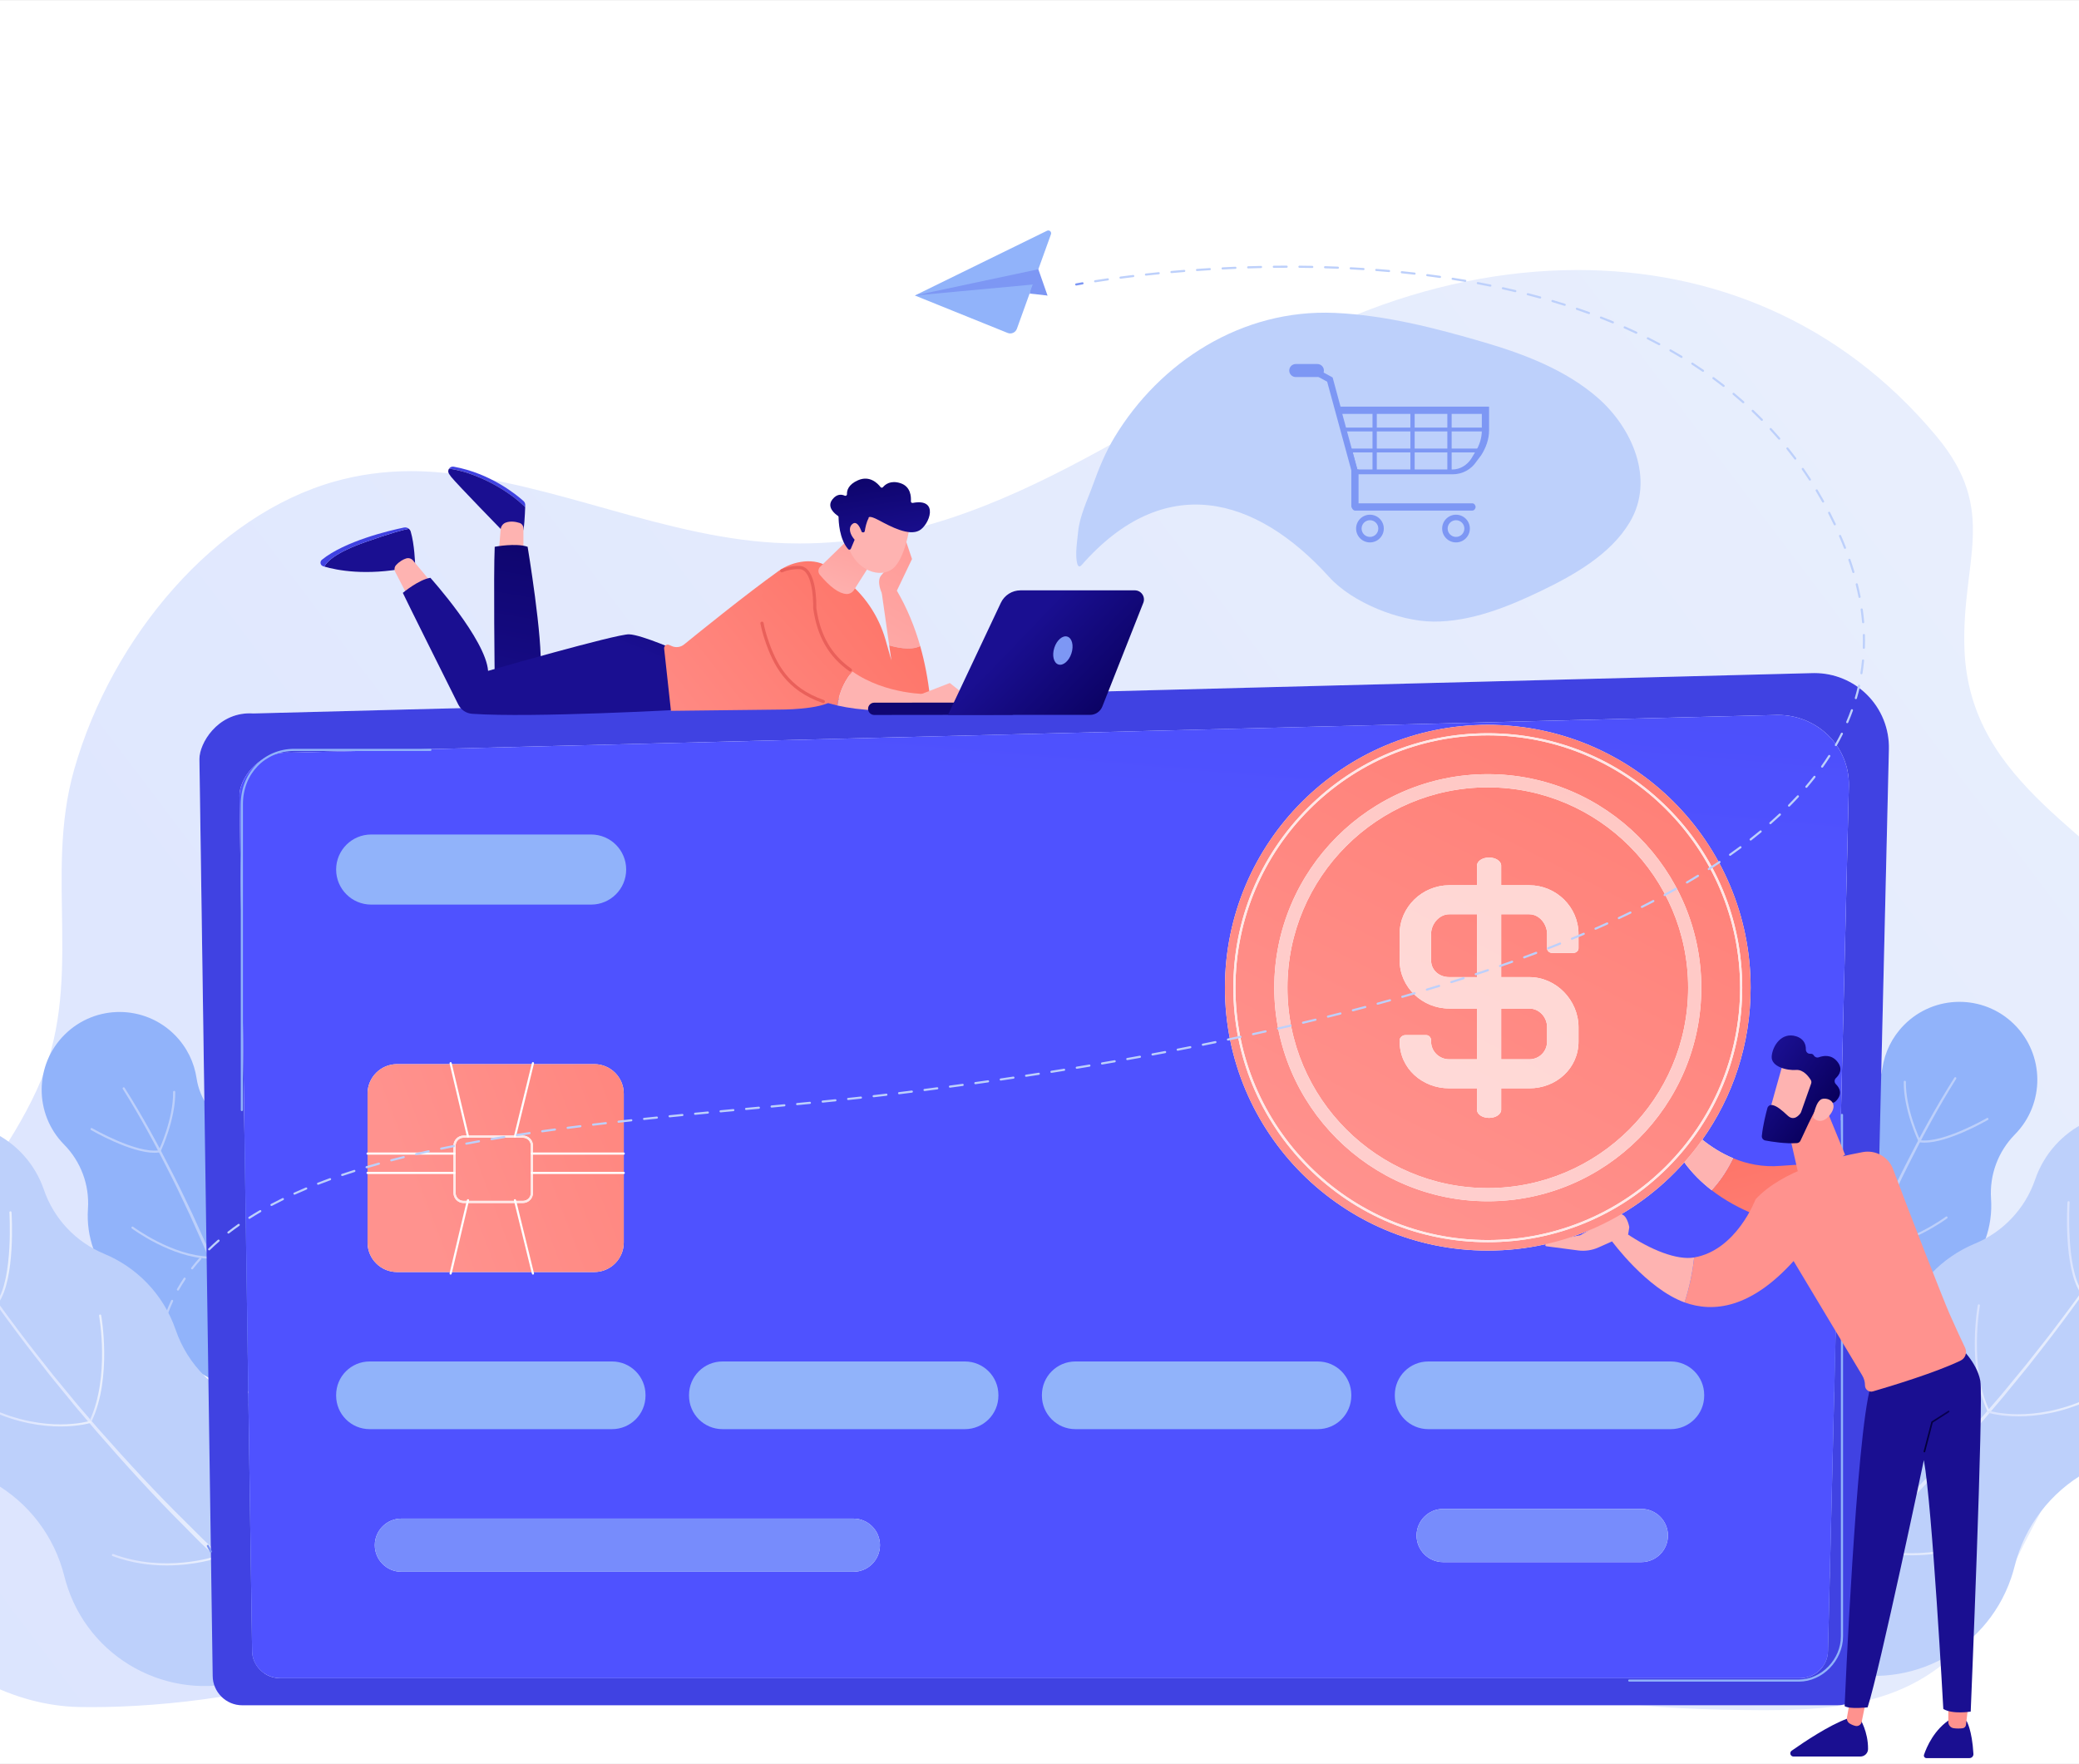 <?xml version="1.0" encoding="UTF-8"?>
<!DOCTYPE svg PUBLIC "-//W3C//DTD SVG 1.1//EN" "http://www.w3.org/Graphics/SVG/1.1/DTD/svg11.dtd">
<!-- Creator: CorelDRAW 2018 (64 Bit Versão de avaliação) -->
<svg xmlns="http://www.w3.org/2000/svg" xml:space="preserve" width="100mm" height="84.84mm" version="1.1" style="shape-rendering:geometricPrecision; text-rendering:geometricPrecision; image-rendering:optimizeQuality; fill-rule:evenodd; clip-rule:evenodd"
viewBox="0 0 10000 8484"
 xmlns:xlink="http://www.w3.org/1999/xlink">
 <rect x="0" y="0" width="10000" height="8484" fill="#333333" stroke="none"/>
 <defs>
  <style type="text/css">
   <![CDATA[
    .fil66 {fill:none}
    .fil0 {fill:white}
    .fil46 {fill:#7D97F4;fill-rule:nonzero}
    .fil2 {fill:#91B3FA;fill-rule:nonzero}
    .fil3 {fill:#BDD0FB;fill-rule:nonzero}
    .fil4 {fill:white;fill-rule:nonzero}
    .fil52 {fill:url(#id1)}
    .fil5 {fill:url(#id2)}
    .fil9 {fill:url(#id3)}
    .fil10 {fill:url(#id4)}
    .fil16 {fill:url(#id5)}
    .fil11 {fill:url(#id6)}
    .fil13 {fill:url(#id7)}
    .fil12 {fill:url(#id8)}
    .fil15 {fill:url(#id9)}
    .fil14 {fill:url(#id10)}
    .fil44 {fill:url(#id11)}
    .fil7 {fill:url(#id12)}
    .fil6 {fill:url(#id13)}
    .fil8 {fill:url(#id14)}
    .fil61 {fill:url(#id15)}
    .fil31 {fill:url(#id16)}
    .fil57 {fill:url(#id17)}
    .fil42 {fill:url(#id18)}
    .fil45 {fill:url(#id19)}
    .fil26 {fill:url(#id20)}
    .fil48 {fill:url(#id21)}
    .fil38 {fill:url(#id22)}
    .fil24 {fill:url(#id23)}
    .fil43 {fill:url(#id24)}
    .fil49 {fill:url(#id25)}
    .fil34 {fill:url(#id26)}
    .fil53 {fill:url(#id27)}
    .fil37 {fill:url(#id28)}
    .fil21 {fill:url(#id29)}
    .fil29 {fill:url(#id30)}
    .fil32 {fill:url(#id31)}
    .fil64 {fill:url(#id32)}
    .fil60 {fill:url(#id33)}
    .fil39 {fill:url(#id34)}
    .fil18 {fill:url(#id35)}
    .fil63 {fill:url(#id36)}
    .fil17 {fill:url(#id37)}
    .fil30 {fill:url(#id38)}
    .fil59 {fill:url(#id39)}
    .fil35 {fill:url(#id40)}
    .fil62 {fill:url(#id41)}
    .fil54 {fill:url(#id42)}
    .fil56 {fill:url(#id43)}
    .fil25 {fill:url(#id44)}
    .fil55 {fill:url(#id45)}
    .fil58 {fill:url(#id46)}
    .fil27 {fill:url(#id47)}
    .fil47 {fill:url(#id48)}
    .fil40 {fill:url(#id49)}
    .fil22 {fill:url(#id50)}
    .fil20 {fill:url(#id51)}
    .fil36 {fill:url(#id52)}
    .fil51 {fill:url(#id53)}
    .fil50 {fill:url(#id54)}
    .fil33 {fill:url(#id55)}
    .fil65 {fill:url(#id56)}
    .fil23 {fill:url(#id57)}
    .fil19 {fill:url(#id58)}
    .fil28 {fill:url(#id59)}
    .fil1 {fill:url(#id60)}
    .fil41 {fill:url(#id61)}
   ]]>
  </style>
   <clipPath id="id0">
    <path d="M-0 0.23l10000 0 0 8483.59 -10000 0 0 -8483.59z"/>
   </clipPath>
  <linearGradient id="id1" gradientUnits="userSpaceOnUse" x1="9252.95" y1="6885.2" x2="9376.37" y2="6885.2">
   <stop offset="0" style="stop-opacity:1; stop-color:#020039"/>
   <stop offset="1" style="stop-opacity:1; stop-color:#090056"/>
  </linearGradient>
  <linearGradient id="id2" gradientUnits="userSpaceOnUse" x1="-266.67" y1="6826.22" x2="1347.98" y2="6826.22">
   <stop offset="0" style="stop-opacity:1; stop-color:#DAE3FE"/>
   <stop offset="1" style="stop-opacity:1; stop-color:#E9EFFD"/>
  </linearGradient>
  <linearGradient id="id3" gradientUnits="userSpaceOnUse" xlink:href="#id2" x1="-52.06" y1="6803.81" x2="438.54" y2="6803.81">
  </linearGradient>
  <linearGradient id="id4" gradientUnits="userSpaceOnUse" xlink:href="#id2" x1="538.76" y1="7490.55" x2="1041.67" y2="7490.55">
  </linearGradient>
  <linearGradient id="id5" gradientUnits="userSpaceOnUse" xlink:href="#id2" x1="8958.25" y1="7441.8" x2="9461.15" y2="7441.8">
  </linearGradient>
  <linearGradient id="id6" gradientUnits="userSpaceOnUse" xlink:href="#id2" x1="8651.99" y1="6777.43" x2="10266.69" y2="6777.43">
  </linearGradient>
  <linearGradient id="id7" gradientUnits="userSpaceOnUse" xlink:href="#id2" x1="10015.14" y1="6177.25" x2="10385.9" y2="6177.25">
  </linearGradient>
  <linearGradient id="id8" gradientUnits="userSpaceOnUse" xlink:href="#id2" x1="9955.95" y1="5998.49" x2="10015.79" y2="5998.49">
  </linearGradient>
  <linearGradient id="id9" gradientUnits="userSpaceOnUse" xlink:href="#id2" x1="9561.41" y1="6755.12" x2="10052.03" y2="6755.12">
  </linearGradient>
  <linearGradient id="id10" gradientUnits="userSpaceOnUse" xlink:href="#id2" x1="9523.47" y1="6531.4" x2="9568.15" y2="6531.4">
  </linearGradient>
  <linearGradient id="id11" gradientUnits="userSpaceOnUse" x1="4528.7" y1="3092.75" x2="4544.08" y2="3858.03">
   <stop offset="0" style="stop-opacity:1; stop-color:#09005D"/>
   <stop offset="1" style="stop-opacity:1; stop-color:#1A0F91"/>
  </linearGradient>
  <linearGradient id="id12" gradientUnits="userSpaceOnUse" xlink:href="#id2" x1="-385.88" y1="6225.98" x2="-15.12" y2="6225.98">
  </linearGradient>
  <linearGradient id="id13" gradientUnits="userSpaceOnUse" xlink:href="#id2" x1="-15.81" y1="6047.2" x2="44.04" y2="6047.2">
  </linearGradient>
  <linearGradient id="id14" gradientUnits="userSpaceOnUse" xlink:href="#id2" x1="431.83" y1="6580.19" x2="476.51" y2="6580.19">
  </linearGradient>
  <linearGradient id="id15" gradientUnits="userSpaceOnUse" x1="16785.92" y1="-20289.4" x2="16703.35" y2="-20025.71">
   <stop offset="0" style="stop-opacity:1; stop-color:#FF928E"/>
   <stop offset="1" style="stop-opacity:1; stop-color:#FEB3B1"/>
  </linearGradient>
  <linearGradient id="id16" gradientUnits="userSpaceOnUse" xlink:href="#id11" x1="2936.62" y1="2309.07" x2="2669.96" y2="2974.75">
  </linearGradient>
  <linearGradient id="id17" gradientUnits="userSpaceOnUse" xlink:href="#id15" x1="24223.6" y1="29848.86" x2="22563.36" y2="27455.97">
  </linearGradient>
  <linearGradient id="id18" gradientUnits="userSpaceOnUse" x1="4182.14" y1="-102.76" x2="3952.56" y2="1940.08">
   <stop offset="0" style="stop-opacity:1; stop-color:#E1473D"/>
   <stop offset="1" style="stop-opacity:1; stop-color:#E9605A"/>
  </linearGradient>
  <linearGradient id="id19" gradientUnits="userSpaceOnUse" xlink:href="#id11" x1="5361.52" y1="3473.39" x2="4914.18" y2="3042.63">
  </linearGradient>
  <linearGradient id="id20" gradientUnits="userSpaceOnUse" xlink:href="#id15" x1="4398.04" y1="-2890.11" x2="4281.8" y2="-2559.64">
  </linearGradient>
  <linearGradient id="id21" gradientUnits="userSpaceOnUse" xlink:href="#id15" x1="12226.48" y1="16352.59" x2="12342.74" y2="16688.56">
  </linearGradient>
  <linearGradient id="id22" gradientUnits="userSpaceOnUse" xlink:href="#id11" x1="4174.91" y1="2166.41" x2="4249.7" y2="2627.35">
  </linearGradient>
  <linearGradient id="id23" gradientUnits="userSpaceOnUse" x1="2307.92" y1="2433.64" x2="2014.13" y2="3160.12">
   <stop offset="0" style="stop-opacity:1; stop-color:#4042E2"/>
   <stop offset="1" style="stop-opacity:1; stop-color:#4F52FF"/>
  </linearGradient>
  <linearGradient id="id24" gradientUnits="userSpaceOnUse" xlink:href="#id15" x1="6235.95" y1="-2202.2" x2="6119.72" y2="-1875.25">
  </linearGradient>
  <linearGradient id="id25" gradientUnits="userSpaceOnUse" xlink:href="#id11" x1="9010.9" y1="4311.23" x2="8980.67" y2="4902.65">
  </linearGradient>
  <linearGradient id="id26" gradientUnits="userSpaceOnUse" x1="4539.74" y1="2686.93" x2="3000.03" y2="3912.63">
   <stop offset="0" style="stop-opacity:1; stop-color:#FE7062"/>
   <stop offset="1" style="stop-opacity:1; stop-color:#FF928E"/>
  </linearGradient>
  <linearGradient id="id27" gradientUnits="userSpaceOnUse" xlink:href="#id26" x1="8514.63" y1="5287.08" x2="8922.28" y2="6710.07">
  </linearGradient>
  <linearGradient id="id28" gradientUnits="userSpaceOnUse" xlink:href="#id15" x1="5973.1" y1="-2104.13" x2="5856.87" y2="-1791.8">
  </linearGradient>
  <linearGradient id="id29" gradientUnits="userSpaceOnUse" x1="5140.77" y1="4568.93" x2="1993.42" y2="5766.61">
   <stop offset="0" style="stop-opacity:1; stop-color:#FFE2E0"/>
   <stop offset="1" style="stop-opacity:1; stop-color:#FFE9E8"/>
  </linearGradient>
  <linearGradient id="id30" gradientUnits="userSpaceOnUse" xlink:href="#id15" x1="3991.94" y1="-3076.28" x2="3877.19" y2="-2742.27">
  </linearGradient>
  <linearGradient id="id31" gradientUnits="userSpaceOnUse" xlink:href="#id15" x1="4523.18" y1="2362.78" x2="3984.77" y2="3323.12">
  </linearGradient>
  <linearGradient id="id32" gradientUnits="userSpaceOnUse" x1="8786.1" y1="1566.84" x2="6591.3" y2="5853.95">
   <stop offset="0" style="stop-opacity:1; stop-color:#FFC1BB"/>
   <stop offset="1" style="stop-opacity:1; stop-color:#FFCFCE"/>
  </linearGradient>
  <linearGradient id="id33" gradientUnits="userSpaceOnUse" xlink:href="#id11" x1="8763.82" y1="5376.06" x2="8456.13" y2="5157.1">
  </linearGradient>
  <linearGradient id="id34" gradientUnits="userSpaceOnUse" xlink:href="#id15" x1="5455.16" y1="-1630.1" x2="5366.78" y2="-1350.28">
  </linearGradient>
  <linearGradient id="id35" gradientUnits="userSpaceOnUse" xlink:href="#id23" x1="4896.32" y1="9627.82" x2="4752.77" y2="16519.94">
  </linearGradient>
  <linearGradient id="id36" gradientUnits="userSpaceOnUse" xlink:href="#id29" x1="8786.11" y1="1566.89" x2="6591.31" y2="5853.93">
  </linearGradient>
  <linearGradient id="id37" gradientUnits="userSpaceOnUse" xlink:href="#id2" x1="8914.5" y1="7194.43" x2="8960.51" y2="7194.43">
  </linearGradient>
  <linearGradient id="id38" gradientUnits="userSpaceOnUse" xlink:href="#id11" x1="2623.6" y1="2118.62" x2="2370.68" y2="3609.39">
  </linearGradient>
  <linearGradient id="id39" gradientUnits="userSpaceOnUse" xlink:href="#id15" x1="10731.93" y1="-127.03" x2="10615.69" y2="172.47">
  </linearGradient>
  <linearGradient id="id40" gradientUnits="userSpaceOnUse" xlink:href="#id15" x1="4208.61" y1="2329.78" x2="4000.79" y2="2902.29">
  </linearGradient>
  <linearGradient id="id41" gradientUnits="userSpaceOnUse" xlink:href="#id26" x1="8786.1" y1="1566.89" x2="6591.3" y2="5853.92">
  </linearGradient>
  <linearGradient id="id42" gradientUnits="userSpaceOnUse" xlink:href="#id15" x1="10330.06" y1="-987.35" x2="10213.82" y2="-648.89">
  </linearGradient>
  <linearGradient id="id43" gradientUnits="userSpaceOnUse" xlink:href="#id15" x1="24428.69" y1="31639.33" x2="22767.02" y2="29054.63">
  </linearGradient>
  <linearGradient id="id44" gradientUnits="userSpaceOnUse" xlink:href="#id11" x1="2611.75" y1="1914.07" x2="2489.24" y2="2132.19">
  </linearGradient>
  <linearGradient id="id45" gradientUnits="userSpaceOnUse" xlink:href="#id26" x1="9822.66" y1="4580.75" x2="9470.52" y2="5166.14">
  </linearGradient>
  <linearGradient id="id46" gradientUnits="userSpaceOnUse" xlink:href="#id15" x1="12450.45" y1="16094.68" x2="12566.69" y2="16425.73">
  </linearGradient>
  <linearGradient id="id47" gradientUnits="userSpaceOnUse" xlink:href="#id11" x1="1707.81" y1="2083.55" x2="1738.57" y2="2349.81">
  </linearGradient>
  <linearGradient id="id48" gradientUnits="userSpaceOnUse" xlink:href="#id11" x1="9584.68" y1="4340.65" x2="9554.25" y2="4932.14">
  </linearGradient>
  <linearGradient id="id49" gradientUnits="userSpaceOnUse" xlink:href="#id26" x1="4398.14" y1="2621.63" x2="3095.33" y2="3836.72">
  </linearGradient>
  <linearGradient id="id50" gradientUnits="userSpaceOnUse" x1="5545.87" y1="-638.52" x2="5156.14" y2="3791.86">
   <stop offset="0" style="stop-opacity:1; stop-color:#7186F0"/>
   <stop offset="1" style="stop-opacity:1; stop-color:#778CFC"/>
  </linearGradient>
  <linearGradient id="id51" gradientUnits="userSpaceOnUse" xlink:href="#id26" x1="5140.79" y1="4568.95" x2="1993.4" y2="5766.62">
  </linearGradient>
  <linearGradient id="id52" gradientUnits="userSpaceOnUse" xlink:href="#id15" x1="6526.73" y1="-2292.77" x2="6410.5" y2="-1954.36">
  </linearGradient>
  <linearGradient id="id53" gradientUnits="userSpaceOnUse" xlink:href="#id11" x1="10139.29" y1="5321.05" x2="9717.34" y2="6307.35">
  </linearGradient>
  <linearGradient id="id54" gradientUnits="userSpaceOnUse" xlink:href="#id15" x1="11751.19" y1="16451.99" x2="11865.51" y2="16786.11">
  </linearGradient>
  <linearGradient id="id55" gradientUnits="userSpaceOnUse" xlink:href="#id15" x1="4653.93" y1="2430.36" x2="4069.4" y2="3422.64">
  </linearGradient>
  <linearGradient id="id56" gradientUnits="userSpaceOnUse" x1="8786.11" y1="1566.9" x2="6591.29" y2="5853.93">
   <stop offset="0" style="stop-opacity:1; stop-color:#FFCFCB"/>
   <stop offset="1" style="stop-opacity:1; stop-color:#FFDBD9"/>
  </linearGradient>
  <linearGradient id="id57" gradientUnits="userSpaceOnUse" xlink:href="#id50" x1="5545.89" y1="-639.22" x2="5156.15" y2="3791.54">
  </linearGradient>
  <linearGradient id="id58" gradientUnits="userSpaceOnUse" xlink:href="#id23" x1="5544.67" y1="-639" x2="5155.04" y2="3791.63">
  </linearGradient>
  <linearGradient id="id59" gradientUnits="userSpaceOnUse" xlink:href="#id23" x1="1892.83" y1="2839.23" x2="2430.8" y2="3671.43">
  </linearGradient>
  <linearGradient id="id60" gradientUnits="userSpaceOnUse" xlink:href="#id2" x1="-1155.22" y1="9994.16" x2="9977.9" y2="1571.69">
  </linearGradient>
  <linearGradient id="id61" gradientUnits="userSpaceOnUse" xlink:href="#id18" x1="4270.88" y1="-90.8" x2="4041.47" y2="1950.66">
  </linearGradient>
 </defs>
 <g id="Camada_x0020_1">
  <polygon class="fil0" points="-0,0.23 10000,0.23 10000,8483.82 -0,8483.82 "/>
  <g style="clip-path:url(#id0)">
   <g id="_2369853218704">
    <g>
     <path id="1" class="fil1" d="M8484.01 8225.14c-65.49,0 -132.46,-1.18 -200.63,-2.46 -133.06,-2.56 -265.52,-9.95 -397.63,-21.08l952.55 0c78.03,0 142.06,-63.84 142.06,-141.84l14.1 -597.52 91.19 -3859.22c2.33,-97.78 -35.65,-192.26 -104.95,-261.35 -67.22,-67.11 -158.32,-104.49 -252.97,-104.49 -3.03,0 -5.97,0.03 -9,0.11l-7499.27 194.1c-6.06,-0.41 -12.01,-0.61 -17.88,-0.61 -156.95,0 -242.38,144.17 -242.38,219.37l55.18 3812.09 8.67 597.52c0,39.18 16.13,74.76 42.06,100.51 -225.49,35.74 -450.03,50.25 -624.48,50.25 -19.98,0 -39.38,-0.2 -57.97,-0.56 -632.24,-12.62 -1228.64,-658.29 -1083.92,-1410.98 120.59,-627.17 625.18,-1009.82 877.09,-1554.83 236.33,-511.36 32.6,-1021.41 180.7,-1542.45 182.71,-642.75 681.77,-1225.43 1253.16,-1386.03 116.08,-32.62 238.51,-49.75 367.69,-49.75 40.43,0 81.55,1.68 123.31,5.09 568.79,46.42 1105.55,324.56 1679.77,341.81 21.69,0.65 43.23,0.97 64.67,0.97 1020.64,-0.01 1757.65,-727.61 2681.62,-1101.19 340.76,-137.77 703.29,-214.02 1061.99,-214.02 634.86,0 1257.69,239 1725.14,798.97 302.63,362.57 119.22,597.41 135.22,1026.34 24.83,660.11 667.56,888.28 974.87,1325.15 644.64,916.33 -393.3,2329.78 -759.44,3123.14 -270.45,585.99 -686.6,652.96 -1180.52,652.96z"/>
     <path class="fil2" d="M841.78 4978.64c-145.33,-147.3 -382.55,-148.88 -529.84,-3.54 -147.29,145.33 -148.88,382.55 -3.54,529.84l0.03 0.03c80.79,81.86 122.51,194.49 114.66,309.26 -9.03,131.89 36.4,266.92 136.58,368.39l0.02 0.07c97.79,99.06 143.84,238.04 124.81,375.93 -22.25,161.28 28.04,330.76 151.24,455.63 210.48,213.33 554.04,215.58 767.35,5.13 213.32,-210.51 215.61,-554.04 5.13,-767.37 -11.26,-11.38 -22.9,-22.2 -34.87,-32.41 -117.29,-99.84 -188.21,-243.68 -196.1,-397.52 -5.79,-112.87 -51.42,-224.13 -137.07,-310.93 -37.62,-38.13 -80.08,-68.61 -125.43,-91.41 -91.03,-45.78 -154.09,-133.03 -169.18,-233.8 -11.34,-75.71 -45.91,-148.65 -103.79,-207.3z"/>
     <path class="fil3" d="M599.31 5231.73c85.93,135.22 162.26,275.8 234.49,418.45 17.92,35.74 36.1,71.34 53.04,107.54l25.84 54.15 12.92 27.02 12.39 27.33 49.39 109.28 47.02 110.31c61.11,147.74 119.17,296.87 169.65,448.66l19.35 56.76c3.17,9.49 6.56,18.87 9.57,28.41l8.87 28.67 35.52 114.56c12.35,38.05 22.38,76.77 33.22,115.28l32.11 115.58c1.36,4.93 -1.51,10.01 -6.4,11.34 -4.89,1.38 -9.96,-1.49 -11.32,-6.41l-0.01 0 -0.08 -0.31 -31.53 -115.38c-10.65,-38.46 -20.49,-77.12 -32.64,-115.12l-34.94 -114.46 -8.74 -28.57c-2.96,-9.53 -6.3,-18.92 -9.42,-28.4l-19.06 -56.72c-49.72,-151.64 -107.02,-300.66 -167.37,-448.4l-46.45 -110.3 -48.84 -109.23 -12.25 -27.34 -12.77 -27.02 -25.58 -54.16c-16.75,-36.2 -34.73,-71.81 -52.47,-107.55 -71.45,-142.61 -147.19,-283.48 -232.08,-418.33l-0.1 -0.15c-1.51,-2.4 -0.78,-5.57 1.61,-7.07 2.4,-1.51 5.56,-0.81 7.06,1.58z"/>
     <path class="fil3" d="M742.51 5544.25c-114.79,0 -296.47,-104.61 -304.65,-109.36 -2.45,-1.42 -3.28,-4.56 -1.86,-7.01 1.41,-2.44 4.56,-3.28 7.01,-1.87 2.1,1.22 212.09,122.15 320.31,106.59 2.81,-0.38 5.39,1.55 5.8,4.35 0.41,2.81 -1.54,5.41 -4.34,5.81 -7.06,1.02 -14.52,1.49 -22.27,1.49z"/>
     <path class="fil3" d="M769.28 5537.63c-0.73,0 -1.48,-0.16 -2.19,-0.49 -2.57,-1.22 -3.65,-4.28 -2.44,-6.83 0.71,-1.47 69.86,-148.6 68,-278.58 -0.05,-2.83 2.22,-5.16 5.05,-5.21 2.67,-0.07 5.17,2.24 5.2,5.07 1.9,132.4 -68.27,281.62 -68.98,283.12 -0.88,1.84 -2.72,2.92 -4.64,2.92z"/>
     <path class="fil3" d="M1006.39 6053.56l-0.12 0c-182.23,-4.26 -370.14,-143.74 -372.01,-145.13 -2.26,-1.69 -2.72,-4.92 -1.02,-7.17 1.7,-2.26 4.91,-2.72 7.18,-1.03 1.85,1.38 187.18,138.86 366.09,143.07 2.83,0.05 5.07,2.41 5.01,5.23 -0.07,2.77 -2.35,5.03 -5.13,5.03z"/>
     <path class="fil4" d="M1011.41 6053.91c-1.28,0 -2.57,-0.51 -3.57,-1.49 -2.03,-1.94 -2.08,-5.17 -0.11,-7.22 1.17,-1.24 117.07,-123.64 123.23,-354.43 0.07,-2.83 2.24,-5.19 5.26,-4.99 2.83,0.07 5.06,2.44 4.98,5.27 -6.26,235.03 -124.91,360.04 -126.11,361.28 -1.01,1.02 -2.34,1.58 -3.68,1.58z"/>
     <path class="fil4" d="M1257.27 6701.79c-1.32,0 -2.65,-0.51 -3.65,-1.49 -1.99,-2.05 -1.96,-5.27 0.05,-7.27 1.41,-1.39 141.22,-141.59 162.24,-345.99 0.28,-2.83 2.81,-4.83 5.62,-4.57 2.81,0.26 4.86,2.77 4.58,5.59 -21.41,208.2 -163.8,350.87 -165.24,352.3 -0.99,0.97 -2.3,1.43 -3.6,1.43z"/>
     <path class="fil4" d="M1245.35 6704.92c-32.34,0 -187.87,-7.33 -350.77,-139.63 -2.2,-1.8 -2.54,-5.03 -0.76,-7.24 1.79,-2.19 5.02,-2.5 7.22,-0.71 178.92,145.27 348.13,137.32 349.82,137.23 2.84,-0.11 5.25,2 5.42,4.82 0.16,2.82 -1.99,5.28 -4.81,5.43 -0.19,0 -2.3,0.1 -6.12,0.1z"/>
     <path class="fil3" d="M-697.02 6033.66c-86.09,-250.76 47.41,-523.83 298.17,-609.92 250.76,-86.1 523.84,47.4 609.93,298.18l0.02 0.06c47.84,139.37 153.26,251.47 289.41,307.93 156.5,64.87 285.48,194 344.82,366.87 57.87,168.61 191,300.86 359.98,357.63 197.84,66.46 363.67,220.82 436.67,433.48 124.69,363.17 -68.65,758.64 -431.83,883.36 -363.17,124.66 -758.66,-68.67 -883.34,-431.84 -6.67,-19.43 -12.42,-38.97 -17.3,-58.51 -47.67,-191.53 -172.21,-354.91 -344.22,-451.73 -126.22,-71.02 -227.85,-186.87 -278.57,-334.61 -22.3,-64.92 -33.04,-131.02 -33.34,-196.09 -0.6,-130.57 -64.74,-252.67 -171.76,-327.49 -80.39,-56.15 -144.35,-137.43 -178.64,-237.32z"/>
     <path class="fil5" d="M-258.6 5894.18c106.34,174.45 224.74,341.78 347.64,505.16 30.89,40.72 61.49,81.69 93.49,121.59l47.5 60.26 23.74 30.1 24.36 29.64 97.52 118.4 100.26 116.05c135.35,153.28 273.97,303.84 419.84,447.12l54.31 54.1c9.09,8.98 17.99,18.16 27.24,26.97l27.9 26.31 111.58 105.18c36.72,35.53 75.53,68.81 113.62,102.87l114.61 101.84 0.27 0.2c5.04,4.47 5.49,12.21 1.02,17.24 -4.45,5.02 -12.15,5.43 -17.19,0.97l-0.07 -0.06 -114.13 -102.97c-37.92,-34.46 -76.57,-68.15 -113.11,-104.09l-111.01 -106.31 -27.75 -26.56c-9.21,-8.93 -18.07,-18.16 -27.11,-27.23l-54 -54.66c-145.06,-144.77 -282.76,-296.67 -417.12,-451.28l-99.54 -117.02 -97.22 -118.97 -24.26 -29.74 -23.66 -30.26 -47.34 -60.51c-31.88,-40.05 -62.36,-81.23 -93.15,-122.16 -122.46,-164.14 -240.25,-331.88 -346.3,-507.47 -1.34,-2.2 -0.63,-5.08 1.58,-6.41 2.2,-1.33 5.07,-0.61 6.41,1.59l0.07 0.11z"/>
     <path class="fil6" d="M-11.26 6268.53c-1,0 -2.02,-0.31 -2.91,-0.93 -2.33,-1.64 -2.92,-4.82 -1.31,-7.13 79.89,-115.69 60.88,-426.09 60.67,-429.22 -0.18,-2.82 1.96,-5.27 4.8,-5.43 2.85,-0.1 5.25,1.95 5.44,4.77 0.83,12.87 19.44,317.06 -62.47,435.68 -0.99,1.43 -2.59,2.26 -4.22,2.26z"/>
     <path class="fil7" d="M-20.18 6271.55l-0.09 0c-2.11,0 -213.03,-4.62 -363.57,-82.2 -2.5,-1.28 -3.5,-4.36 -2.2,-6.87 1.31,-2.51 4.39,-3.54 6.9,-2.21 148.44,76.46 356.97,81.02 359.06,81.02 2.82,0.06 5.08,2.42 5.03,5.24 -0.04,2.81 -2.34,5.02 -5.13,5.02z"/>
     <path class="fil8" d="M436.49 6837.9c-0.73,0 -1.47,-0.16 -2.17,-0.52 -2.57,-1.18 -3.67,-4.26 -2.48,-6.82 97.47,-208.04 45.36,-499.58 44.82,-502.5 -0.51,-2.77 1.33,-5.43 4.11,-5.95 2.77,-0.56 5.46,1.34 5.98,4.11 0.53,2.92 53.26,297.63 -45.61,508.7 -0.88,1.85 -2.72,2.98 -4.65,2.98z"/>
     <path class="fil9" d="M290.99 6860.66c-86.74,0 -206.21,-15.89 -340.81,-78.41 -2.57,-1.17 -3.69,-4.2 -2.49,-6.76 1.19,-2.62 4.23,-3.7 6.81,-2.52 268.88,124.87 475.93,61.49 477.98,60.87 2.69,-0.87 5.58,0.62 6.45,3.33 0.85,2.68 -0.63,5.55 -3.33,6.41 -1.07,0.37 -55.62,17.08 -144.61,17.08z"/>
     <path class="fil10" d="M801.31 7529.05c-78.24,0 -168.63,-10.91 -259.89,-45.17 -2.64,-0.97 -3.99,-3.95 -3,-6.56 1,-2.68 3.96,-4.01 6.6,-3.03 247.15,92.71 488.1,12.05 490.5,11.23 2.69,-0.93 5.6,0.51 6.52,3.18 0.91,2.67 -0.51,5.58 -3.19,6.51 -1.55,0.57 -100.96,33.84 -237.54,33.84z"/>
     <path class="fil4" d="M1044.11 7490.24c-0.86,0 -1.73,-0.26 -2.54,-0.72 -2.46,-1.39 -3.31,-4.51 -1.91,-6.98 1.09,-1.89 107.03,-191.89 42.24,-480.7 -0.62,-2.77 1.11,-5.48 3.88,-6.1 2.75,-0.67 5.5,1.07 6.12,3.84 65.72,292.92 -42.23,486.14 -43.32,488.04 -0.96,1.64 -2.69,2.62 -4.47,2.62z"/>
     <path class="fil2" d="M9158.23 4929.89c145.35,-147.28 382.58,-148.87 529.83,-3.53 147.25,145.33 148.9,382.55 3.55,529.84l0 0.03c-80.81,81.86 -122.51,194.49 -114.72,309.23 9.08,131.94 -36.34,266.92 -136.61,368.45l0 0c-97.77,99.13 -143.79,238.1 -124.76,376 22.24,161.27 -28.12,330.75 -151.23,455.62 -210.49,213.28 -554.05,215.59 -767.4,5.08 -213.35,-210.45 -215.6,-554.04 -5.1,-767.31 11.24,-11.44 22.83,-22.21 34.86,-32.42 117.32,-99.89 188.17,-243.68 196.13,-397.52 5.8,-112.88 51.39,-224.14 137.05,-310.94 37.63,-38.14 80.11,-68.61 125.45,-91.42 91.01,-45.78 154.08,-133.02 169.13,-233.8 11.34,-75.71 45.95,-148.64 103.82,-207.31z"/>
     <path class="fil3" d="M9409.22 5188.63c-84.87,134.84 -160.58,275.73 -232.04,418.34 -17.73,35.73 -35.73,71.35 -52.51,107.57l-25.53 54.1 -12.8 27.07 -12.2 27.29 -48.88 109.28 -46.46 110.3c-60.3,147.69 -117.66,296.77 -167.32,448.4l-19.12 56.72c-3.12,9.44 -6.41,18.87 -9.43,28.36l-8.74 28.61 -34.87 114.46c-12.2,38 -21.97,76.66 -32.7,115.08l-31.49 115.43 -0.09 0.25c-1.3,4.93 -6.4,7.8 -11.25,6.46 -4.93,-1.33 -7.78,-6.41 -6.49,-11.28l0 -0.05 32.1 -115.59c10.9,-38.51 20.85,-77.22 33.22,-115.27l35.56 -114.61 8.83 -28.62c3.03,-9.55 6.4,-18.92 9.6,-28.41l19.38 -56.77c50.44,-151.79 108.49,-300.91 169.66,-448.66l46.98 -110.36 49.4 -109.27 12.37 -27.28 12.89 -27.07 25.87 -54.1c16.96,-36.23 35.13,-71.83 53.03,-107.56 72.24,-142.66 148.55,-283.24 234.46,-418.45 1.56,-2.39 4.76,-3.1 7.1,-1.57 2.42,1.51 3.11,4.68 1.56,7.08l-0.09 0.12z"/>
     <path class="fil3" d="M9257.47 5495.52c-7.79,0 -15.23,-0.49 -22.24,-1.5 -2.85,-0.4 -4.75,-3 -4.32,-5.81 0.34,-2.8 2.94,-4.79 5.79,-4.35 108.15,15.54 318.21,-105.36 320.29,-106.58 2.42,-1.42 5.54,-0.58 7.01,1.87 1.47,2.44 0.6,5.58 -1.82,7 -8.22,4.74 -189.9,109.37 -304.71,109.37z"/>
     <path class="fil3" d="M9230.73 5488.9c-1.99,0 -3.8,-1.08 -4.67,-2.92 -0.69,-1.49 -70.85,-150.73 -68.95,-283.14 0,-2.8 2.34,-5.05 5.1,-5.05l0.09 0c2.86,0.04 5.1,2.37 5.02,5.21 -1.82,130.03 67.31,277.1 68,278.56 1.3,2.57 0.17,5.63 -2.42,6.84 -0.69,0.34 -1.47,0.5 -2.17,0.5z"/>
     <path class="fil3" d="M8993.59 6004.79c-2.77,0 -5.1,-2.21 -5.1,-4.97 -0.09,-2.88 2.16,-5.19 5.02,-5.29 179,-4.15 364.23,-141.64 366.05,-143.02 2.33,-1.69 5.54,-1.23 7.18,1.03 1.73,2.25 1.3,5.48 -0.95,7.18 -1.91,1.38 -189.82,140.81 -372.11,145.07l-0.09 0z"/>
     <path class="fil3" d="M8988.58 6005.14c-1.3,0 -2.69,-0.51 -3.72,-1.53 -1.13,-1.23 -119.83,-126.3 -126.06,-361.31 -0.09,-2.83 2.16,-5.18 4.93,-5.26 3.03,0.08 5.28,2.16 5.28,5 6.23,230.8 122.07,353.21 123.29,354.44 1.9,2 1.9,5.28 -0.09,7.23 -1.04,0.98 -2.34,1.43 -3.63,1.43z"/>
     <path class="fil3" d="M8742.78 6653.07c-1.38,0 -2.68,-0.51 -3.63,-1.47 -1.47,-1.44 -143.88,-144.11 -165.25,-352.26 -0.26,-2.82 1.73,-5.33 4.59,-5.64 2.85,-0.26 5.36,1.8 5.62,4.62 21.02,204.51 160.75,344.61 162.22,345.99 1.99,2 2.08,5.23 0.09,7.23 -1.04,1.02 -2.34,1.53 -3.64,1.53z"/>
     <path class="fil3" d="M8754.64 6656.21c-3.81,0 -5.89,-0.11 -6.06,-0.16 -2.86,-0.15 -5.02,-2.56 -4.85,-5.38 0.18,-2.87 2.69,-5.03 5.45,-4.82 1.65,0.11 170.87,8.05 349.79,-137.28 2.16,-1.74 5.37,-1.44 7.18,0.77 1.82,2.2 1.47,5.43 -0.69,7.23 -162.91,132.26 -318.47,139.64 -350.82,139.64z"/>
     <path class="fil3" d="M10697.02 5984.94c86.08,-250.76 -47.41,-523.85 -298.14,-609.94 -250.81,-86.09 -523.86,47.4 -609.94,298.17l0 0.05c-47.84,139.42 -153.31,251.52 -289.48,307.98 -156.51,64.87 -285.42,193.99 -344.77,366.86 -57.88,168.56 -191.03,300.86 -360,357.63 -197.86,66.41 -363.71,220.82 -436.65,433.43 -124.75,363.22 68.61,758.69 431.81,883.35 363.19,124.73 758.66,-68.65 883.33,-431.82 6.66,-19.39 12.37,-38.93 17.3,-58.46 47.67,-191.54 172.26,-354.92 344.25,-451.74 126.14,-71.07 227.8,-186.87 278.5,-334.66 22.32,-64.92 33.14,-131.02 33.39,-196.04 0.61,-130.56 64.72,-252.66 171.74,-327.48 80.37,-56.21 144.4,-137.49 178.66,-237.33z"/>
     <path class="fil11" d="M10266.68 5850.18c-106.07,175.53 -223.9,343.27 -346.32,507.48 -30.8,40.91 -61.26,82.04 -93.09,122.14l-47.41 60.51 -23.62 30.2 -24.31 29.8 -97.25 118.98 -99.49 117.02c-134.36,154.55 -272.01,306.5 -417.1,451.22l-53.99 54.71c-9.08,9.02 -17.9,18.31 -27.07,27.23l-27.86 26.57 -111 106.3c-36.51,35.95 -75.19,69.58 -113.08,104.04l-114.12 103.03c-5.01,4.51 -12.71,4.1 -17.21,-0.87 -4.5,-5.02 -4.07,-12.72 0.86,-17.23l0.09 -0.05 0.26 -0.26 114.63 -101.79c38.07,-34.05 76.92,-67.34 113.6,-102.92l111.6 -105.18 27.86 -26.26c9.26,-8.81 18.17,-17.99 27.34,-26.96l54.25 -54.11c145.86,-143.33 284.46,-293.84 419.78,-447.12l100.35 -116.09 97.51 -118.41 24.31 -29.64 23.71 -30.1 47.58 -60.21c32.01,-39.89 62.64,-80.86 93.44,-121.63 122.94,-163.39 241.29,-330.67 347.71,-505.12l0.08 -0.15c1.3,-2.21 4.16,-2.88 6.41,-1.55 2.16,1.35 2.85,4.21 1.55,6.42z"/>
     <path class="fil12" d="M10011.29 6219.76c-1.65,0 -3.29,-0.77 -4.24,-2.21 -81.93,-118.61 -63.33,-422.8 -62.47,-435.68 0.18,-2.82 2.6,-4.92 5.45,-4.82 2.86,0.21 4.93,2.62 4.76,5.44 -0.17,3.13 -19.21,313.53 60.65,429.21 1.64,2.36 1.04,5.55 -1.3,7.13 -0.86,0.62 -1.9,0.93 -2.85,0.93z"/>
     <path class="fil13" d="M10020.2 6222.84c-2.86,0 -5.11,-2.26 -5.11,-5.03 -0.08,-2.87 2.17,-5.18 5.02,-5.23 2.08,-0.06 210.67,-4.61 358.96,-81.08 2.59,-1.28 5.71,-0.3 6.92,2.21 1.3,2.56 0.35,5.64 -2.16,6.92 -150.54,77.54 -361.47,82.16 -363.55,82.21l-0.08 0z"/>
     <path class="fil14" d="M9563.48 6789.12c-1.9,0 -3.72,-1.07 -4.59,-2.91 -98.89,-211.13 -46.2,-505.79 -45.68,-508.71 0.52,-2.82 3.29,-4.67 6.06,-4.16 2.77,0.52 4.58,3.19 4.06,6 -0.51,2.93 -52.68,294.41 44.82,502.51 1.21,2.56 0.09,5.58 -2.42,6.81 -0.78,0.32 -1.47,0.46 -2.25,0.46z"/>
     <path class="fil15" d="M9709 6811.95c-89.03,0 -143.53,-16.77 -144.57,-17.08 -2.77,-0.87 -4.24,-3.74 -3.38,-6.46 0.87,-2.67 3.81,-4.15 6.49,-3.34 2.08,0.67 209.11,64.01 477.92,-60.82 2.6,-1.23 5.62,-0.09 6.84,2.47 1.21,2.57 0.08,5.64 -2.43,6.82 -134.62,62.51 -254.1,78.41 -340.87,78.41z"/>
     <path class="fil16" d="M9198.64 7480.29c-136.61,0 -235.93,-33.29 -237.49,-33.8 -2.68,-0.92 -4.07,-3.84 -3.2,-6.51 0.95,-2.67 3.89,-4.1 6.49,-3.18 2.42,0.82 243.54,81.44 490.55,-11.23 2.68,-0.98 5.62,0.36 6.57,2.98 1.04,2.66 -0.34,5.64 -3.03,6.61 -91.19,34.26 -181.59,45.13 -259.89,45.13z"/>
     <path class="fil17" d="M8955.87 7441.47c-1.73,0 -3.46,-0.92 -4.5,-2.57 -1.03,-1.94 -109.01,-195.17 -43.34,-488.04 0.69,-2.76 3.46,-4.46 6.23,-3.89 2.77,0.62 4.5,3.38 3.89,6.15 -64.89,289.02 41.1,478.81 42.14,480.65 1.47,2.47 0.6,5.65 -1.82,7.03 -0.87,0.47 -1.73,0.67 -2.6,0.67z"/>
     <path class="fil18" d="M8838.3 8201.6l-7673.28 0c-38.84,0 -74.2,-15.84 -99.91,-41.33 -25.93,-25.75 -42.06,-61.33 -42.06,-100.51l-8.67 -597.52 -55.18 -3812.09c0,-75.2 85.43,-219.37 242.38,-219.37 5.87,0 11.82,0.2 17.88,0.61l7499.27 -194.1c3.03,-0.08 5.97,-0.11 9,-0.11 94.65,0 185.75,37.38 252.97,104.49 69.3,69.09 107.28,163.57 104.95,261.35l-91.19 3859.22 -14.1 597.52c0,78 -64.03,141.84 -142.06,141.84zm-7455.58 -4582.34c-149.55,0 -230.9,134.55 -230.9,204.71l60.83 4115.13c0,72.76 60.83,132.3 135.17,132.3l7309.66 0c74.4,0 135.22,-59.54 135.22,-132.3l100.36 -4159.05c2.25,-91.3 -33.91,-179.49 -99.93,-243.99 -64.02,-62.47 -150.62,-97.43 -240.77,-97.43 -2.86,0 -5.88,0.05 -8.83,0.12l-7143.83 181.08c-5.75,-0.38 -11.41,-0.57 -16.98,-0.57z"/>
     <path class="fil19" d="M8657.48 8071.4l-7309.66 0c-74.34,0 -135.17,-59.54 -135.17,-132.3l-60.83 -4115.13c0,-70.16 81.35,-204.71 230.9,-204.71 5.57,0 11.23,0.19 16.98,0.57l7143.83 -181.08c2.95,-0.07 5.97,-0.12 8.83,-0.12 90.15,0 176.75,34.96 240.77,97.43 66.02,64.5 102.18,152.69 99.93,243.99l-100.36 4159.05c0,72.76 -60.82,132.3 -135.22,132.3zm-6726.79 -767.67c-70.63,0 -127.89,57.23 -127.89,127.89 0,70.61 57.26,127.85 127.89,127.85l2174.07 0c70.67,0 127.9,-57.24 127.9,-127.85 0,-70.66 -57.23,-127.89 -127.9,-127.89l-2174.07 0zm5010.87 -46.51c-70.61,0 -127.9,57.23 -127.9,127.89 0,70.61 57.29,127.9 127.9,127.9l953.36 0c70.6,0 127.87,-57.29 127.87,-127.9 0,-70.66 -57.27,-127.89 -127.87,-127.89l-953.36 0zm-5031.68 -2139.22c-78.4,0 -141.95,63.55 -141.95,141.96l0 715.96c0,78.36 63.55,141.95 141.95,141.95l948.47 0c78.39,0 141.95,-63.59 141.95,-141.95l0 -715.96c0,-78.41 -63.56,-141.96 -141.95,-141.96l-948.47 0zm5246.39 -1631.84c-698.23,0 -1264.28,566.03 -1264.28,1264.27 0,698.24 566.05,1264.26 1264.28,1264.26 375.89,0 713.47,-164 945.08,-424.42 38.24,52.4 83.23,96.72 131.94,134.22 48.19,-51.92 81.58,-109.28 103.12,-153.95 -57.27,-23.78 -106.93,-56.06 -148.37,-89.31 146.47,-206.35 232.47,-458.52 232.47,-730.8 0,-698.24 -565.99,-1264.27 -1264.24,-1264.27z"/>
     <path class="fil2" d="M8653.15 8087.81l-816.37 0c-2.85,0 -5.1,-2.31 -5.1,-5.13 0,-2.87 2.25,-5.13 5.1,-5.13l816.37 0c107.37,0 201.58,-96.91 201.58,-207.43l0 -2507.98c0,-2.82 2.34,-5.12 5.11,-5.12 2.94,0 5.19,2.3 5.19,5.12l0 2507.98c0,115.95 -98.97,217.69 -211.88,217.69z"/>
     <path class="fil2" d="M1163.37 5344.03c-2.84,0 -5.14,-2.29 -5.14,-5.13l0 -1471.71c0,-72 25.93,-138.83 73.02,-188.2 47.68,-49.99 113.04,-77.52 184.02,-77.52l654.94 0c2.82,0 5.13,2.3 5.13,5.13 0,2.83 -2.31,5.13 -5.13,5.13l-654.94 0c-140.69,0 -246.78,109.82 -246.78,255.46l0 1471.71c0,2.84 -2.3,5.13 -5.12,5.13z"/>
     <path class="fil20" d="M2858.35 6117.87l-948.47 0c-78.4,0 -141.95,-63.59 -141.95,-141.95l0 -715.96c0,-78.41 63.55,-141.96 141.95,-141.96l948.47 0c78.39,0 141.95,63.55 141.95,141.96l0 715.96c0,78.36 -63.56,141.95 -141.95,141.95zm-628.76 -656.21c-26.61,0 -48.25,21.64 -48.25,48.25l0 227.66c0,26.61 21.64,48.25 48.25,48.25l285.8 0c26.6,0 48.25,-21.64 48.25,-48.25l0 -227.66c0,-26.61 -21.65,-48.25 -48.25,-48.25l-285.8 0zm285.8 313.9l-285.8 0c-20.95,0 -37.99,-17.02 -37.99,-37.99l0 -227.66c0,-20.96 17.04,-38 37.99,-38l285.8 0c20.95,0 37.99,17.04 37.99,38l0 227.66c0,20.97 -17.04,37.99 -37.99,37.99z"/>
     <path class="fil21" d="M2515.39 5785.82l-285.8 0c-26.61,0 -48.25,-21.64 -48.25,-48.25l0 -227.66c0,-26.61 21.64,-48.25 48.25,-48.25l285.8 0c26.6,0 48.25,21.64 48.25,48.25l0 227.66c0,26.61 -21.65,48.25 -48.25,48.25zm-285.8 -313.91c-20.95,0 -37.99,17.04 -37.99,38l0 227.66c0,20.97 17.04,37.99 37.99,37.99l285.8 0c20.95,0 37.99,-17.02 37.99,-37.99l0 -227.66c0,-20.96 -17.04,-38 -37.99,-38l-285.8 0z"/>
     <path class="fil4" d="M2186.48 5553.29l-418.55 0c-2.83,0 -5.13,-2.29 -5.13,-5.13 0,-2.83 2.3,-5.13 5.13,-5.13l418.55 0c2.82,0 5.12,2.3 5.12,5.13 0,2.84 -2.3,5.13 -5.12,5.13z"/>
     <path class="fil4" d="M2186.48 5646.31l-418.55 0c-2.83,0 -5.13,-2.29 -5.13,-5.13 0,-2.84 2.3,-5.13 5.13,-5.13l418.55 0c2.82,0 5.12,2.29 5.12,5.13 0,2.84 -2.3,5.13 -5.12,5.13z"/>
     <path class="fil4" d="M3000.3 5553.29l-441.79 0c-2.83,0 -5.13,-2.29 -5.13,-5.13 0,-2.83 2.3,-5.13 5.13,-5.13l441.79 0c2.83,0 5.13,2.3 5.13,5.13 0,2.84 -2.3,5.13 -5.13,5.13z"/>
     <path class="fil4" d="M3000.3 5646.31l-441.79 0c-2.83,0 -5.13,-2.29 -5.13,-5.13 0,-2.84 2.3,-5.13 5.13,-5.13l441.79 0c2.83,0 5.13,2.29 5.13,5.13 0,2.84 -2.3,5.13 -5.13,5.13z"/>
     <path class="fil4" d="M2251.02 5471.23c-2.31,0 -4.42,-1.59 -4.98,-3.94l-83.54 -352.74c-0.66,-2.75 1.05,-5.52 3.81,-6.17 2.73,-0.67 5.52,1.05 6.17,3.8l83.55 352.74c0.65,2.76 -1.06,5.52 -3.81,6.17l-1.2 0.14z"/>
     <path class="fil4" d="M2476.91 5471.23l-1.23 -0.15c-2.75,-0.67 -4.43,-3.45 -3.75,-6.2l86.64 -352.73c0.67,-2.76 3.45,-4.49 6.2,-3.76 2.75,0.68 4.43,3.45 3.75,6.21l-86.63 352.72c-0.57,2.35 -2.67,3.91 -4.98,3.91z"/>
     <path class="fil4" d="M2167.49 6130.32l-1.18 -0.15c-2.76,-0.67 -4.47,-3.44 -3.81,-6.2l83.54 -352.72c0.65,-2.76 3.42,-4.46 6.18,-3.79 2.75,0.61 4.46,3.39 3.81,6.16l-83.55 352.75c-0.56,2.36 -2.66,3.95 -4.99,3.95z"/>
     <path class="fil4" d="M2563.54 6130.32c-2.31,0 -4.39,-1.59 -4.97,-3.95l-86.64 -352.7c-0.68,-2.77 1,-5.54 3.75,-6.21 2.75,-0.71 5.53,0.97 6.21,3.74l86.63 352.77c0.68,2.71 -1,5.48 -3.75,6.2l-1.23 0.15z"/>
     <path class="fil2" d="M3011.92 4182.09c0,93.11 -75.47,168.58 -168.58,168.58l-1057.97 0c-93.11,0 -168.58,-75.47 -168.58,-168.58 0,-93.1 75.47,-168.57 168.58,-168.57l1057.97 0c93.11,0 168.58,75.47 168.58,168.57z"/>
     <path class="fil2" d="M3104.93 6712.46c0,88.97 -72.12,161.08 -161.1,161.08l-1165.94 0c-88.98,0 -161.1,-72.11 -161.1,-161.08l0 -3.33c0,-88.97 72.12,-161.13 161.1,-161.13l1165.94 0c88.98,0 161.1,72.16 161.1,161.13l0 3.33z"/>
     <path class="fil2" d="M4802.34 6712.46c0,88.97 -72.11,161.08 -161.08,161.08l-1165.96 0c-88.97,0 -161.09,-72.11 -161.09,-161.08l0 -3.33c0,-88.97 72.12,-161.13 161.09,-161.13l1165.96 0c88.97,0 161.08,72.16 161.08,161.13l0 3.33z"/>
     <path class="fil2" d="M6499.77 6712.46c0,88.97 -72.14,161.08 -161.12,161.08l-1165.92 0c-88.96,0 -161.12,-72.11 -161.12,-161.08l0 -3.33c0,-88.97 72.16,-161.13 161.12,-161.13l1165.92 0c88.98,0 161.12,72.16 161.12,161.13l0 3.33z"/>
     <path class="fil2" d="M8197.21 6712.46c0,88.97 -72.16,161.08 -161.09,161.08l-1166 0c-88.97,0 -161.07,-72.11 -161.07,-161.08l0 -3.33c0,-88.97 72.1,-161.13 161.07,-161.13l1166 0c88.93,0 161.09,72.16 161.09,161.13l0 3.33z"/>
     <path class="fil22" d="M4104.76 7559.47l-2174.07 0c-70.63,0 -127.89,-57.24 -127.89,-127.85 0,-70.66 57.26,-127.89 127.89,-127.89l2174.07 0c70.67,0 127.9,57.23 127.9,127.89 0,70.61 -57.23,127.85 -127.9,127.85z"/>
     <path class="fil23" d="M7894.92 7513.01l-953.36 0c-70.61,0 -127.9,-57.29 -127.9,-127.9 0,-70.66 57.29,-127.89 127.9,-127.89l953.36 0c70.6,0 127.87,57.23 127.87,127.89 0,70.61 -57.27,127.9 -127.87,127.9z"/>
     <path class="fil24" d="M2526.16 2438.92c0.11,-3.4 0.22,-6.54 0.3,-9.25 0.25,-7.67 -2.86,-15 -8.57,-20.12 -33.42,-30.01 -158.58,-132.95 -335.46,-165.01 -9.54,-1.73 -17.81,2.58 -22.45,9.39 14.74,1.79 34.51,5.54 61.13,12.54 87.43,22.96 214.56,84.08 305.05,172.45z"/>
     <path class="fil25" d="M2221.11 2266.47c-26.62,-7 -46.39,-10.75 -61.13,-12.54 -4.68,6.84 -5.67,16.22 -0.58,24.52 2.88,4.68 6.4,9.74 10.74,15.17 27.69,34.66 251.42,264.21 251.42,264.21 0,0 71.03,8.67 92.73,-3.91 7.05,-4.08 10.54,-77.81 11.87,-115 -90.49,-88.37 -217.62,-149.49 -305.05,-172.45z"/>
     <path class="fil26" d="M2517.64 2677.36l0 -136.73c0,-11.58 -7.35,-21.99 -18.38,-25.52 -16.96,-5.45 -43.05,-10.54 -66.77,-1.65 -13.93,5.21 -23.28,18.42 -24.46,33.23l-10.19 127.69 119.8 2.98z"/>
     <path class="fil27" d="M1975.4 2556.28c-1.63,-5.38 -4.8,-9.88 -8.84,-13.25 -28.7,5.67 -88.46,21.48 -210.92,64.72 -141.96,50.11 -183.51,93.89 -195.48,117.29 60.82,17.82 199.06,45.04 397.38,6.29l39.17 -18.37c0,0 -2.75,-95.54 -21.31,-156.68z"/>
     <path class="fil28" d="M1755.64 2607.75c122.46,-43.24 182.22,-59.05 210.92,-64.72 -6.32,-5.25 -14.83,-7.66 -23.43,-5.87 -70.49,14.66 -283.52,64.81 -394.85,155.07 -11.12,9.01 -7.87,26.79 5.81,31 1.92,0.59 3.96,1.2 6.07,1.81 11.97,-23.4 53.52,-67.18 195.48,-117.29z"/>
     <path class="fil29" d="M2070.09 2795.54l-83.44 -99.99c-8.13,-9.74 -21.35,-13.58 -33.39,-9.63 -13.36,4.38 -31.1,13.43 -48.27,32.1 -8.01,8.7 -9.58,21.61 -4.16,32.12l60.7 117.63 108.56 -72.23z"/>
     <path class="fil30" d="M2379.56 2629.75c0,0 101.81,-19.55 158.31,0 0,0 74.47,446.9 61.67,590.59l-219.98 44.71c0,0 -6.25,-503.5 0,-635.3z"/>
     <path class="fil31" d="M3282.4 3412.75c0,0 -719.36,40.4 -1011.33,20.26 -28.6,-1.98 -53.97,-18.9 -66.78,-44.54 -62.58,-125.28 -250.25,-501.21 -266.71,-537.08 0,0 76.23,-63.69 132.51,-72.48 0,0 266.43,296.4 277.57,447.64 0,0 617.01,-177.46 677.95,-175.78 60.94,1.68 247.81,85.06 247.81,85.06l8.98 276.92z"/>
     <path class="fil32" d="M4241.32 2852.05c0,0 -26.41,-54.88 -3.49,-83.83 22.88,-28.97 105.44,-118.6 105.44,-118.6l9.59 -61.94 33.89 100.9 -72.77 152.21c0,0 -42.6,46.09 -72.66,11.26z"/>
     <path class="fil33" d="M4426.19 3107.31c-26.67,-93.66 -63.38,-182.83 -112.21,-266.52l-72.66 11.26 35.84 251.83c27.44,8.29 102.26,27.2 149.03,3.43z"/>
     <path class="fil34" d="M4473.21 3352.52c-9.27,-84.6 -24.67,-166.49 -47.02,-245.21 -46.77,23.77 -121.59,4.86 -149.03,-3.43l10.32 72.31 -27.54 -97.38c-33.48,-118.45 -104.72,-222.73 -202.87,-297l-68.4 -51.73c-67.18,-50.83 -174.57,-33.28 -243.12,15.71 -152.16,108.76 -378.05,291.11 -455.17,353.83 -16.57,13.48 -39.29,16.49 -58.84,7.84l-12.85 -5.7c-12.18,-5.38 -25.6,4.46 -24.12,17.67l32.74 299.36 522.74 -6.04c62.67,0 244.26,-6.45 273.18,-62.07l48.3 -118.65c113.28,96.34 258.61,162.52 336.45,181.81 35.85,8.88 69.49,-22.45 65.23,-61.32z"/>
     <path class="fil35" d="M4106.04 2569.5l-160.66 156.1c-10.72,10.41 -11.74,27.39 -2.15,38.83 49.59,59.06 92.1,90.03 127.48,92.36 15.03,1 29.23,-6.92 37.28,-19.62l85.39 -134.69 -87.34 -132.98z"/>
     <polygon class="fil36" points="4430.39,3338.71 4568.65,3284.92 4729.36,3412.75 4441.57,3413.84 "/>
     <path class="fil37" d="M4375.52 2533.39c0,0 -21.94,154.2 -81.17,201.62 -59.23,47.42 -174.61,11.72 -213.59,-104.53l77.64 -198.76 217.12 101.67z"/>
     <path class="fil38" d="M4149.68 2560.34c4.47,1.46 9.18,-1.43 9.9,-6.11 2.15,-14.24 7.48,-42.41 18.31,-61.6 0,0 -5.7,-20.23 51.13,10.34 56.76,30.55 142.04,75.45 192.25,48.71 48.97,-26.06 98.56,-157.23 -30.82,-132.93 -4.92,0.93 -9.44,-2.99 -9.08,-7.99 1.59,-21.56 -0.56,-71.16 -50.76,-87.07 -47.04,-14.9 -72.77,6.31 -83.39,19.12 -3.08,3.77 -8.87,3.69 -11.84,-0.19 -14.11,-18.38 -52.31,-57.5 -108.62,-32.71 -46.35,20.45 -53.59,49 -52.81,66.79 0.26,5.76 -5.59,9.68 -10.83,7.26 -14.2,-6.54 -37.08,-9.93 -58.92,17.48 -30.25,37.9 12.97,70.76 25.95,79.38 2.1,1.41 3.44,3.75 3.44,6.3 0.1,19.71 3.18,105.68 46.3,154.17 3.69,4.2 10.61,2.96 12.77,-2.21l33.18 -79.05c1.54,-3.67 5.64,-5.55 9.44,-4.33l14.4 4.64z"/>
     <path class="fil39" d="M4150.35 2576.39c0,0 -20.26,-82.52 -51.02,-55.72 -30.77,26.79 8.05,85.75 43.27,96.99l7.75 -41.27z"/>
     <path class="fil40" d="M3918.92 2924.46c0,0 6.21,-190.9 -72.2,-194.74 -97.38,-4.76 -253.93,65.82 -160.77,345.59 51.49,154.58 129.08,269.28 342.1,317.87 10.35,-78.34 45.84,-132.92 72.09,-163.7 -86.76,-61.14 -160.3,-156.42 -181.22,-305.02z"/>
     <path class="fil41" d="M4090.35 3230.02c-1.49,0 -3.02,-0.45 -4.35,-1.39 -99.96,-70.41 -155.44,-166.73 -174.62,-303.1l-0.1 -1.32c1.64,-51.01 -6.82,-184.02 -64.98,-186.87 -28.1,-1.34 -57.58,3.93 -83.02,14.95 -3.84,1.66 -8.36,-0.11 -10.04,-3.97 -1.65,-3.88 0.14,-8.37 3.99,-10.05 27.54,-11.92 59.44,-17.6 89.85,-16.18 83.27,4.09 79.89,187.24 79.48,201.94 18.67,131.59 72.11,224.43 168.2,292.13 3.44,2.43 4.26,7.18 1.85,10.63 -1.49,2.12 -3.85,3.23 -6.26,3.23z"/>
     <path class="fil42" d="M3960.25 3381.63c-0.87,0 -1.69,-0.13 -2.5,-0.43 -176.72,-60.97 -238.51,-181.89 -279.03,-303.46 -9.15,-27.54 -16.24,-54.08 -21.03,-78.86 -0.81,-4.15 1.9,-8.14 6.04,-8.94 4.15,-0.8 8.12,1.91 8.94,6.04 4.67,24.14 11.59,50.01 20.52,76.93 39.27,117.87 99.12,235.05 269.53,293.87 4,1.38 6.1,5.72 4.72,9.71 -1.09,3.16 -4.05,5.14 -7.19,5.14z"/>
     <path class="fil43" d="M4469.52 3412.75l-0.31 -74.04c0,0 -207.53,4.6 -369.07,-109.23 -26.25,30.78 -61.74,85.36 -72.09,163.7 107.74,24.58 250.14,32.27 441.47,19.57z"/>
     <path class="fil44" d="M4203.53 3438.6c0.46,0.02 0.97,0.04 1.49,0.03l660.08 -0.72c16.36,0 29.54,-13.25 29.54,-29.58 0,-16.31 -13.29,-29.79 -29.59,-29.51l-660.08 0.72c-16.31,0.02 -29.54,13.27 -29.54,29.58 0.05,15.81 12.46,28.71 28.1,29.48z"/>
     <path class="fil45" d="M5458.52 2839.27l-549.73 0c-40.56,0 -77.48,23.4 -94.76,60.09l-254.15 538.89 683.16 0c26.16,0 49.64,-15.97 59.23,-40.27l197.07 -498.67c11.38,-28.81 -9.85,-60.04 -40.82,-60.04z"/>
     <path class="fil46" d="M5071.25 3115.58c-11.95,37.01 -3.13,72.96 19.65,80.28 22.76,7.33 50.86,-16.73 62.81,-53.75 11.9,-37 3.08,-72.95 -19.7,-80.28 -22.76,-7.33 -50.87,16.74 -62.76,53.75z"/>
     <path class="fil3" d="M7686.67 1914.54c-155.12,-135.87 -356.79,-212.29 -551.94,-269.33 -231.78,-67.76 -472.09,-129.65 -714.6,-140.33 -447.83,-19.71 -841.4,236.77 -1059.5,598.28 -42.98,71.26 -74.56,148.15 -102.66,226.28 -26.17,72.91 -64.98,151.52 -72.31,229.06 -3.03,31.81 -7.8,63.51 -8.92,95.48 -0.37,9.49 -1.39,94.69 25.99,63.48 397.89,-453.21 838.03,-332.25 1190.74,57.95 111.38,123.18 337.68,212.77 500.55,214.11 179.74,1.48 359.47,-70.85 518.74,-147.64 158.33,-76.28 334.65,-175.34 426.96,-331.28 121.13,-204.6 10.9,-452.48 -153.05,-596.06z"/>
     <path class="fil46" d="M7127.61 2070.06c0,36.88 -11.64,72.75 -31.64,103.72l-19.13 32.08c-19.69,30.53 -53.69,52.11 -90.05,52.11l-457.84 0 -25.08 -92.5 -47.48 -174.91 671.22 0 0 79.5zm-679.68 -114.37l-37.94 -140.19 -110.62 -60.29 -14.76 26.99 99.01 53.45 118.06 432.71 3.64 12.85 481.47 0c46.92,0 90.1,-23.01 115.54,-62.42l21.58 -28.49c23.23,-36 38.56,-77.38 38.56,-120.24l0 -114.37 -714.54 0z"/>
     <path class="fil46" d="M7097.55 2438.19c0,8.52 -6.92,17.42 -15.48,17.42l-564.96 0c-8.56,0 -17.34,-13.37 -17.34,-21.9l0 -266.39c0,-2.94 1.75,-2.33 3.19,-4.67l25.99 95.32 5.7 0 0 162.76 547.42 0c8.56,0 15.48,8.89 15.48,17.46z"/>
     <polygon class="fil46" points="6783.92,2261.17 6804.53,2261.17 6804.53,1971.18 6783.92,1971.18 "/>
     <polygon class="fil46" points="6601.78,2261.17 6622.39,2261.17 6622.39,1971.18 6601.78,1971.18 "/>
     <polygon class="fil46" points="6961.76,2261.17 6982.43,2261.17 6982.43,1971.18 6961.76,1971.18 "/>
     <polygon class="fil46" points="6464.24,2074.92 7134.99,2074.92 7134.99,2056.47 6464.24,2056.47 "/>
     <polygon class="fil46" points="6493.52,2175.86 7118.17,2175.86 7118.17,2157.42 6493.52,2157.42 "/>
     <path class="fil46" d="M6589.46 2582.33c-22.2,0 -40.2,-18.01 -40.2,-40.21 0,-22.2 18,-40.21 40.2,-40.21 22.2,0 40.21,18.01 40.21,40.21 0,22.2 -18.01,40.21 -40.21,40.21zm0 -106.82c-36.77,0 -66.61,29.82 -66.61,66.61 0,36.79 29.84,66.61 66.61,66.61 36.83,0 66.62,-29.82 66.62,-66.61 0,-36.79 -29.79,-66.61 -66.62,-66.61z"/>
     <path class="fil46" d="M7003.4 2582.33c-22.2,0 -40.2,-18.01 -40.2,-40.21 0,-22.2 18,-40.21 40.2,-40.21 22.21,0 40.21,18.01 40.21,40.21 0,22.2 -18,40.21 -40.21,40.21zm0 -106.82c-36.77,0 -66.62,29.82 -66.62,66.61 0,36.79 29.85,66.61 66.62,66.61 36.82,0 66.62,-29.82 66.62,-66.61 0,-36.79 -29.8,-66.61 -66.62,-66.61z"/>
     <path class="fil46" d="M6367.98 1782.09c0,17.29 -14,31.3 -31.28,31.3l-104.15 0c-17.28,0 -31.28,-14.01 -31.28,-31.3 0,-17.28 14,-31.29 31.28,-31.29l104.15 0c17.28,0 31.28,14.01 31.28,31.29z"/>
     <path class="fil46" d="M5176.63 1373.26c-2.41,0 -4.57,-1.71 -5.08,-4.15 -0.51,-2.78 1.28,-5.47 4.05,-6.02 0,0 10.51,-2.04 30.36,-5.49 2.82,-0.47 5.49,1.39 5.95,4.18 0.46,2.79 -1.38,5.45 -4.15,5.93 -19.74,3.42 -30.15,5.44 -30.15,5.44l-0.98 0.11z"/>
     <path class="fil46" d="M1014.39 7467.37c-1.82,0 -3.59,-0.98 -4.51,-2.73 -4.93,-9.07 -9.79,-18.15 -14.56,-27.12 -1.33,-2.51 -0.38,-5.64 2.12,-6.97 2.51,-1.33 5.61,-0.37 6.94,2.15 4.76,8.97 9.6,18 14.51,27.08 1.35,2.51 0.43,5.58 -2.07,6.92 -0.77,0.46 -1.61,0.67 -2.43,0.67z"/>
     <path class="fil47" d="M9459.05 8276.83c0,0 26.48,41.74 33.14,158.66 0.6,10.88 -7.96,20.16 -18.86,20.16l-207.21 0c-8.31,0 -14.27,-8.16 -11.59,-16.05 12.11,-35.95 48.79,-123.54 130.72,-173.59l73.8 10.82z"/>
     <path class="fil48" d="M9468.05 8197.6l-11.68 98.25c-1.04,8.52 -7.7,15.29 -16.18,16.26 -11.33,1.28 -27.77,2.21 -43.78,-0.41 -14.53,-2.41 -25,-15.38 -25,-30.1l0 -94.87 96.64 10.87z"/>
     <path class="fil49" d="M8946.53 8266.01c0,0 39.62,61.64 38.76,146.2 -0.18,19.95 -16.87,35.8 -36.77,35.8l-321.76 0c-15.05,0 -21.19,-19.34 -8.82,-28 60.82,-42.77 180.47,-122.61 267.08,-154l61.51 0z"/>
     <path class="fil50" d="M8979.67 8159.91l-25.01 121.33c-2.77,13.59 -16.09,22.72 -29.59,19.69 -8.22,-1.85 -17.91,-5.38 -28.29,-11.84 -9.86,-6.16 -14.88,-17.9 -12.8,-29.34l25.87 -146.97 69.82 47.13z"/>
     <path class="fil51" d="M9422.2 6472.88c0,0 86.86,76.61 103.21,168.77 16.35,92.2 -46.29,1590.31 -46.29,1590.31 0,0 -86.94,14.46 -131.76,-12.72 0,0 -53.12,-972.23 -93.52,-1196.89 0,0 -211.71,1007.1 -270.46,1189.1 0,0 -83.66,10.2 -110.74,-5.74 0,0 55.55,-1305.56 125.28,-1537.66l424.28 -195.17z"/>
     <path class="fil52" d="M9256.43 6985.13l-0.95 -0.11c-2.08,-0.57 -3.29,-2.62 -2.77,-4.72l36.86 -141.59c0.26,-0.92 0.86,-1.74 1.64,-2.25l79.77 -51.13c1.82,-1.18 4.15,-0.66 5.36,1.13 1.13,1.8 0.61,4.15 -1.21,5.34l-78.47 50.3 -36.51 140.15c-0.43,1.74 -2.08,2.88 -3.72,2.88z"/>
     <path class="fil53" d="M8564.64 5607.24c365.8,-30.37 461.4,45.32 461.4,45.32l-175.8 277.51c0,0 -359.48,-7.07 -616.95,-205.58 48.19,-51.92 81.58,-109.28 103.12,-153.95 66.36,27.6 142.93,43.77 228.23,36.7z"/>
     <path class="fil54" d="M8233.29 5724.49c-48.71,-37.5 -93.7,-81.82 -131.94,-134.22 30.8,-34.68 59.78,-71.09 86.69,-109.04 41.44,33.25 91.1,65.53 148.37,89.31 -21.54,44.67 -54.93,102.03 -103.12,153.95z"/>
     <path class="fil55" d="M8444.21 5768.13c128.83,-138.76 374.1,-201.45 516.08,-227.21 62.2,-11.28 123.54,23.34 145.6,82.61 63.94,171.83 237.75,618.79 271.49,695.61 27.6,63.03 56.5,124.56 74.75,163.02 10.99,23.02 1.39,50.51 -21.54,61.59 -119.48,57.59 -334.47,122.77 -421.68,148.15 -19.12,5.59 -38.24,-8.77 -38.24,-28.77 0,-16.92 -4.59,-33.54 -13.33,-48.05l-330.06 -550.14c-205.73,228.15 -385.95,249.03 -524.37,199.07 23.27,-71.95 38.5,-144 45.76,-216.2 204.53,-35.02 295.54,-279.68 295.54,-279.68z"/>
     <path class="fil56" d="M7753.12 5969.2l66.88 -39.13c119.39,82.1 247,131.74 328.67,117.74 -7.26,72.2 -22.49,144.25 -45.76,216.2 -182.38,-65.8 -349.79,-294.81 -349.79,-294.81z"/>
     <path class="fil57" d="M7435.61 5983.26c41.61,-22.63 164.98,-42.11 164.98,-42.11 0,0 141.8,-82.97 182.55,-99.28 33.92,-13.54 48.54,37.12 52.52,54.71 0.78,3.59 1.12,5.8 1.12,5.8l-5.19 33.74 -143.27 63.64c-30.63,13.65 -64.46,18.57 -97.76,14.21l-152.88 -20.05c-2.51,-0.31 -4.5,-2.15 -4.93,-4.62 -0.43,-2.41 0.69,-4.87 2.86,-6.04z"/>
     <path class="fil58" d="M8764.93 5286.08l109.79 267.68c0,0 -126.05,87.24 -227.54,78.95l-54.68 -240.71 172.43 -105.92z"/>
     <path class="fil59" d="M8579.7 5103.59c-2.51,3.56 -79.42,281.18 -79.42,281.18l159.53 40.52 111.87 -252.32c0,0 -149.93,-128.97 -191.98,-69.38z"/>
     <path class="fil60" d="M8711.64 5211.31l-48.54 137.43c-0.61,1.76 -1.47,3.39 -2.51,4.92 -6.57,9.36 -31.58,39.87 -61.25,12.38 -26.91,-24.94 -51.91,-47.32 -74.92,-51.38 -10.3,-1.82 -20.34,4.49 -23.19,14.62 -6.92,25.22 -21.63,82.35 -26.82,133.93 -0.95,10.47 6.23,19.94 16.52,21.9 31.15,5.91 97.16,16.54 152.36,12.66 7.44,-0.53 14.01,-5.01 17.13,-11.81 15.23,-33.21 61.68,-133.92 79.07,-159.99 16.27,-24.46 56.07,-23.76 72.76,-22.28 5.46,0.48 10.82,-1.29 14.97,-4.91 14.62,-12.8 42.48,-45.52 3.29,-84.67 -8.13,-8.2 -7.96,-21.42 0.52,-29.34 16.78,-15.81 34.78,-43.82 6.75,-78.58 -28.38,-35.32 -66.01,-29.69 -89.03,-21.3 -9.26,3.4 -19.46,-0.53 -24.48,-9.05 -2.94,-4.85 -7.96,-8.52 -16.61,-7.77 -11.77,1.02 -21.63,-8.79 -21.46,-20.56 0.43,-22.63 -7.7,-51.22 -46.89,-63.43 -69.65,-21.68 -113.08,45.61 -117.4,95.82 -4.33,50.22 72.58,69.42 117.74,66.04 34.35,-2.58 59.87,31.48 70.08,47.96 3.29,5.21 3.9,11.61 1.91,17.41z"/>
     <path class="fil61" d="M8721.33 5375.84c0,0 11.24,-87.17 47.49,-91.44 36.25,-4.26 71.55,25.52 35.48,74.46 -44.82,60.86 -82.97,16.98 -82.97,16.98z"/>
     <path class="fil62" d="M7156.27 6014.69c-698.23,0 -1264.28,-566.02 -1264.28,-1264.26 0,-698.24 566.05,-1264.27 1264.28,-1264.27 698.25,0 1264.24,566.03 1264.24,1264.27 0,272.28 -86,524.45 -232.47,730.8 -26.91,37.95 -55.89,74.36 -86.69,109.04 -231.61,260.42 -569.19,424.42 -945.08,424.42zm0 -2488.13c-326.91,0 -634.29,127.3 -865.41,358.46 -231.18,231.16 -358.51,538.5 -358.51,865.41 0,326.9 127.33,634.25 358.51,865.41 231.12,231.16 538.5,358.49 865.41,358.49 326.92,0 634.23,-127.33 865.4,-358.49 231.17,-231.16 358.44,-538.51 358.44,-865.41 0,-326.91 -127.27,-634.25 -358.44,-865.41 -231.17,-231.16 -538.48,-358.46 -865.4,-358.46zm0 2437.52c-669.21,0 -1213.65,-544.46 -1213.65,-1213.65 0,-669.19 544.44,-1213.62 1213.65,-1213.62 669.18,0 1213.63,544.43 1213.63,1213.62 0,669.19 -544.45,1213.65 -1213.63,1213.65zm0 -2240.69c-566.3,0 -1027.05,460.73 -1027.05,1027.04 0,566.31 460.75,1027.03 1027.05,1027.03 566.31,0 1027.01,-460.72 1027.01,-1027.03 0,-566.31 -460.7,-1027.04 -1027.01,-1027.04zm0 1990.75c-531.42,0 -963.72,-432.32 -963.72,-963.71 0,-531.39 432.3,-963.72 963.72,-963.72 531.36,0 963.68,432.33 963.68,963.72 0,531.39 -432.32,963.71 -963.68,963.71zm-397.27 -735.65c-12.72,0 -26.72,11.79 -26.72,24.53l0 5.95c0,129.46 108.97,225.29 238.46,225.29l133.58 0 0 103.59c0,21.37 26.11,38.69 58.15,38.69 32.06,0 58.14,-17.32 58.14,-38.69l0 -103.59 135.31 0c129.43,0 236.71,-95.83 236.71,-225.29l0 -68.59c0,-129.48 -107.28,-240.92 -236.71,-240.92l-135.31 0 0 -302.28 135.31 0c48.02,0 85.57,46.71 85.57,94.71l0 69.25c0,12.74 11.76,22.05 24.57,22.05l101.57 0c12.72,0 25,-9.31 25,-22.05l0 -69.25c0,-129.46 -107.28,-234.22 -236.71,-234.22l-135.31 0 0 -94.66c0,-21.37 -26.08,-38.69 -58.14,-38.69 -32.04,0 -58.15,17.32 -58.15,38.69l0 94.66 -133.58 0c-129.49,0 -238.46,104.76 -238.46,234.22l0 126.64c0,129.45 108.97,232.07 238.46,232.07l133.58 0 0 244.15 -133.58 0c-48,0 -87.28,-37.78 -87.28,-85.78l0 -5.95c0,-12.74 -10.11,-24.53 -22.87,-24.53l-101.59 0zm596.92 116.26l-135.31 0 0 -244.15 135.31 0c48.02,0 85.57,41.77 85.57,89.78l0 68.59c0,48 -37.55,85.78 -85.57,85.78zm-251.6 -395.29l-133.58 0c-48,0 -87.28,-32.93 -87.28,-80.93l0 -126.64c0,-48 39.28,-94.71 87.28,-94.71l133.58 0 0 302.28z"/>
     <path class="fil63" d="M7156.27 5974.33c-326.91,0 -634.29,-127.33 -865.41,-358.49 -231.18,-231.16 -358.51,-538.51 -358.51,-865.41 0,-326.91 127.33,-634.25 358.51,-865.41 231.12,-231.16 538.5,-358.46 865.41,-358.46 326.92,0 634.23,127.3 865.4,358.46 231.17,231.16 358.44,538.5 358.44,865.41 0,326.9 -127.27,634.25 -358.44,865.41 -231.17,231.16 -538.48,358.49 -865.4,358.49zm0 -2437.52c-669.21,0 -1213.65,544.43 -1213.65,1213.62 0,669.19 544.44,1213.65 1213.65,1213.65 669.18,0 1213.63,-544.46 1213.63,-1213.65 0,-669.19 -544.45,-1213.62 -1213.63,-1213.62z"/>
     <path class="fil64" d="M7156.27 5777.46c-566.3,0 -1027.05,-460.72 -1027.05,-1027.03 0,-566.31 460.75,-1027.04 1027.05,-1027.04 566.31,0 1027.01,460.73 1027.01,1027.04 0,566.31 -460.7,1027.03 -1027.01,1027.03zm0 -1990.75c-531.42,0 -963.72,432.33 -963.72,963.72 0,531.39 432.3,963.71 963.72,963.71 531.36,0 963.68,-432.32 963.68,-963.71 0,-531.39 -432.32,-963.72 -963.68,-963.72z"/>
     <path class="fil65" d="M7162.47 5376.54c-32.04,0 -58.15,-17.32 -58.15,-38.69l0 -103.59 -133.58 0c-129.49,0 -238.46,-95.83 -238.46,-225.29l0 -5.95c0,-12.74 14,-24.53 26.72,-24.53l101.59 0c12.76,0 22.87,11.79 22.87,24.53l0 5.95c0,48 39.28,85.78 87.28,85.78l133.58 0 0 -244.15 -133.58 0c-129.49,0 -238.46,-102.62 -238.46,-232.07l0 -126.64c0,-129.46 108.97,-234.22 238.46,-234.22l133.58 0 0 -94.66c0,-21.37 26.11,-38.69 58.15,-38.69 32.06,0 58.14,17.32 58.14,38.69l0 94.66 135.31 0c129.43,0 236.71,104.76 236.71,234.22l0 69.25c0,12.74 -12.28,22.05 -25,22.05l-101.57 0c-12.81,0 -24.57,-9.31 -24.57,-22.05l0 -69.25c0,-48 -37.55,-94.71 -85.57,-94.71l-135.31 0 0 302.28 135.31 0c129.43,0 236.71,111.44 236.71,240.92l0 68.59c0,129.46 -107.28,225.29 -236.71,225.29l-135.31 0 0 103.59c0,21.37 -26.08,38.69 -58.14,38.69zm58.14 -525.94l0 244.15 135.31 0c48.02,0 85.57,-37.78 85.57,-85.78l0 -68.59c0,-48.01 -37.55,-89.78 -85.57,-89.78l-135.31 0zm-249.87 -453.42c-48,0 -87.28,46.71 -87.28,94.71l0 126.64c0,48 39.28,80.93 87.28,80.93l133.58 0 0 -302.28 -133.58 0z"/>
     <path class="fil3" d="M6127.07 1288.22c-2.77,0 -5.08,-2.27 -5.13,-5.08 0,-2.82 2.26,-5.15 5.08,-5.18 20.35,-0.24 40.92,-0.39 61.69,-0.41l0 0c2.81,0 5.12,2.3 5.12,5.12 0,2.83 -2.25,5.13 -5.12,5.13 -20.72,0.03 -41.23,0.17 -61.59,0.42l-0.05 0zm184.97 0.68l-0.1 0c-20.72,-0.41 -41.24,-0.7 -61.65,-0.88 -2.82,-0.01 -5.07,-2.34 -5.07,-5.16 0.05,-2.82 2.31,-5.1 5.13,-5.1l0.05 0c20.41,0.19 40.97,0.47 61.74,0.88 2.83,0.06 5.07,2.39 5.02,5.23 -0.09,2.8 -2.35,5.03 -5.12,5.03zm-308.2 2.01c-2.77,0 -5.02,-2.19 -5.13,-4.96 -0.1,-2.83 2.16,-5.2 4.98,-5.29 20.3,-0.65 40.87,-1.2 61.64,-1.65l0.15 0c2.77,0 5.02,2.22 5.13,5.02 0.05,2.82 -2.21,5.17 -5.03,5.23 -20.76,0.46 -41.28,1.01 -61.58,1.64l-0.16 0.01zm431.43 1.72l-0.21 0c-20.66,-0.85 -41.18,-1.6 -61.59,-2.21 -2.82,-0.09 -5.02,-2.45 -4.93,-5.28 0.07,-2.84 2.42,-5.05 5.24,-4.97 20.46,0.62 41.02,1.36 61.68,2.21 2.83,0.11 5.03,2.5 4.94,5.33 -0.11,2.76 -2.42,4.92 -5.13,4.92zm-554.6 3.41c-2.73,0 -4.98,-2.13 -5.08,-4.86 -0.16,-2.83 2,-5.24 4.82,-5.39 20.25,-1.03 40.82,-1.99 61.63,-2.86 2.88,-0.13 5.24,2.08 5.34,4.9 0.11,2.83 -2.1,5.23 -4.92,5.34 -20.77,0.87 -41.29,1.83 -61.54,2.86l-0.25 0.01zm677.72 3.11l-0.31 -0.01c-20.2,-1.31 -40.87,-2.52 -61.48,-3.62 -2.87,-0.14 -5.03,-2.56 -4.87,-5.38 0.14,-2.84 2.66,-4.91 5.38,-4.86 20.67,1.1 41.39,2.32 61.64,3.63 2.82,0.18 4.98,2.62 4.77,5.45 -0.16,2.71 -2.42,4.79 -5.13,4.79zm-800.75 4.4c-2.66,0 -4.92,-2.07 -5.13,-4.77 -0.2,-2.82 1.95,-5.28 4.77,-5.48 20.11,-1.42 40.67,-2.77 61.54,-4.05 2.82,-0.22 5.28,1.97 5.44,4.81 0.15,2.82 -2.01,5.26 -4.83,5.43 -20.81,1.28 -41.33,2.63 -61.43,4.05l-0.36 0.01zm923.72 5.03l-0.46 -0.03c-20.15,-1.79 -40.82,-3.5 -61.38,-5.08 -2.82,-0.21 -4.97,-2.68 -4.72,-5.5 0.2,-2.83 2.66,-4.9 5.49,-4.72 20.61,1.58 41.33,3.29 61.48,5.09 2.82,0.25 4.92,2.75 4.67,5.56 -0.21,2.67 -2.47,4.68 -5.08,4.68zm-1046.59 4.84c-2.66,0 -4.87,-2.01 -5.13,-4.69 -0.25,-2.81 1.85,-5.31 4.67,-5.56 19.95,-1.8 40.46,-3.55 61.44,-5.23 2.82,-0.24 5.33,1.87 5.54,4.7 0.2,2.82 -1.91,5.3 -4.72,5.52 -20.93,1.68 -41.39,3.43 -61.33,5.23l-0.47 0.03zm1169.25 7.64l-0.61 -0.03c-20.11,-2.31 -40.66,-4.54 -61.23,-6.63 -2.83,-0.29 -4.88,-2.8 -4.57,-5.62 0.26,-2.82 2.77,-4.83 5.59,-4.59 20.62,2.1 41.24,4.34 61.39,6.65 2.82,0.32 4.82,2.86 4.51,5.68 -0.31,2.61 -2.51,4.54 -5.08,4.54zm-1291.91 4.59c-2.61,0 -4.82,-1.94 -5.13,-4.56 -0.3,-2.82 1.75,-5.35 4.57,-5.67 19.74,-2.16 40.2,-4.31 61.33,-6.42 2.87,-0.27 5.34,1.78 5.64,4.6 0.25,2.82 -1.8,5.33 -4.62,5.61 -21.13,2.1 -41.54,4.25 -61.23,6.41l-0.56 0.03zm1414.17 11.14l-0.73 -0.05c-20.25,-2.88 -40.76,-5.67 -61.02,-8.27 -2.82,-0.36 -4.76,-2.93 -4.41,-5.74 0.37,-2.81 2.93,-4.76 5.75,-4.44 20.26,2.62 40.82,5.41 61.12,8.29 2.83,0.4 4.78,3 4.36,5.81 -0.35,2.55 -2.56,4.4 -5.07,4.4zm-1536.58 3.58c-2.56,0 -4.77,-1.88 -5.07,-4.47 -0.37,-2.8 1.59,-5.38 4.41,-5.74 19.28,-2.53 39.68,-5.1 61.23,-7.69 2.82,-0.32 5.33,1.67 5.69,4.48 0.35,2.82 -1.7,5.37 -4.46,5.72 -21.49,2.56 -41.91,5.13 -61.13,7.65l-0.67 0.05zm1658.16 15.55l-0.87 -0.08c-19.84,-3.42 -40.21,-6.77 -60.56,-9.96 -2.77,-0.45 -4.72,-3.08 -4.26,-5.88 0.47,-2.79 3.03,-4.71 5.85,-4.26 20.41,3.21 40.82,6.56 60.72,10 2.77,0.47 4.66,3.13 4.15,5.92 -0.41,2.5 -2.57,4.26 -5.03,4.26zm-1780.2 1.89c-2.52,0 -4.67,-1.81 -5.08,-4.34 -0.42,-2.8 1.49,-5.41 4.25,-5.86 19.8,-3.08 40.31,-6.15 61.08,-9.11 2.76,-0.36 5.39,1.56 5.79,4.37 0.41,2.8 -1.54,5.39 -4.36,5.8 -20.71,2.95 -41.17,6 -60.92,9.08l-0.76 0.06zm1901.08 20.82l-1.09 -0.09c-19.84,-4.06 -40.15,-8.04 -60.25,-11.82 -2.77,-0.52 -4.62,-3.2 -4.11,-5.99 0.52,-2.78 3.19,-4.63 6.01,-4.09 20.16,3.8 40.51,7.78 60.46,11.84 2.77,0.57 4.51,3.28 3.95,6.06 -0.47,2.42 -2.62,4.09 -4.97,4.09zm120.13 26.6l-1.21 -0.14c-19.81,-4.74 -39.97,-9.37 -59.87,-13.78 -2.77,-0.61 -4.58,-3.35 -3.89,-6.11 0.6,-2.77 3.37,-4.51 6.14,-3.9 19.9,4.42 40.14,9.06 60.04,13.8 2.77,0.66 4.42,3.43 3.81,6.19 -0.6,2.35 -2.68,3.94 -5.02,3.94zm119.31 30.71l-1.39 -0.18c-19.55,-5.42 -39.53,-10.76 -59.43,-15.87 -2.77,-0.7 -4.41,-3.49 -3.72,-6.24 0.69,-2.75 3.54,-4.39 6.23,-3.69 19.98,5.13 40.05,10.48 59.69,15.91 2.69,0.76 4.33,3.59 3.55,6.31 -0.61,2.27 -2.68,3.76 -4.93,3.76zm118.09 35.09c-0.43,0 -0.95,-0.08 -1.47,-0.24 -19.29,-6.13 -39.1,-12.21 -58.83,-18.08 -2.77,-0.81 -4.32,-3.66 -3.55,-6.38 0.87,-2.71 3.72,-4.24 6.41,-3.46 19.81,5.89 39.71,12 59,18.15 2.77,0.86 4.24,3.74 3.38,6.44 -0.7,2.18 -2.77,3.57 -4.94,3.57zm116.71 39.76c-0.51,0 -1.12,-0.12 -1.73,-0.32 -19.03,-6.91 -38.5,-13.79 -58.05,-20.44 -2.68,-0.91 -4.15,-3.82 -3.2,-6.51 0.95,-2.68 3.89,-4.13 6.49,-3.2 19.64,6.67 39.19,13.58 58.31,20.51 2.6,0.97 3.98,3.92 3.03,6.57 -0.78,2.09 -2.68,3.39 -4.85,3.39zm114.98 44.65c-0.6,0 -1.29,-0.12 -1.99,-0.38 -18.6,-7.75 -37.89,-15.47 -57.1,-22.93 -2.59,-1.02 -3.97,-4 -2.94,-6.64 1.04,-2.64 3.98,-3.93 6.66,-2.92 19.3,7.5 38.59,15.23 57.36,23.01 2.6,1.08 3.81,4.09 2.77,6.7 -0.86,1.97 -2.68,3.16 -4.76,3.16zm112.82 49.86c-0.78,0 -1.47,-0.17 -2.25,-0.5 -18.34,-8.65 -37.11,-17.24 -55.89,-25.54 -2.68,-1.14 -3.8,-4.17 -2.68,-6.75 1.13,-2.6 4.15,-3.76 6.75,-2.63 18.86,8.33 37.81,16.96 56.23,25.64 2.6,1.22 3.64,4.26 2.43,6.83 -0.87,1.86 -2.68,2.95 -4.59,2.95zm110.14 55.28c-0.78,0 -1.65,-0.19 -2.42,-0.61 -17.91,-9.57 -36.34,-19.08 -54.6,-28.28 -2.51,-1.26 -3.54,-4.35 -2.25,-6.88 1.22,-2.52 4.33,-3.55 6.84,-2.28 18.43,9.23 36.85,18.78 54.85,28.4 2.51,1.34 3.46,4.44 2.16,6.94 -0.95,1.72 -2.77,2.71 -4.58,2.71zm107.11 60.93c-0.96,0 -1.82,-0.24 -2.69,-0.74 -17.3,-10.49 -35.12,-20.95 -53.03,-31.11 -2.42,-1.41 -3.29,-4.54 -1.82,-7 1.39,-2.46 4.5,-3.32 6.92,-1.92 18,10.21 35.82,20.72 53.21,31.26 2.42,1.46 3.2,4.62 1.82,7.04 -1.04,1.59 -2.68,2.47 -4.41,2.47zm103.38 66.72c-1.04,0 -1.99,-0.29 -2.94,-0.89 -16.7,-11.49 -33.83,-22.94 -51.04,-34.02 -2.34,-1.53 -3.12,-4.71 -1.56,-7.09 1.56,-2.39 4.76,-3.06 7.09,-1.53 17.31,11.14 34.52,22.63 51.39,34.17 2.34,1.61 2.95,4.81 1.3,7.14 -1.04,1.45 -2.59,2.22 -4.24,2.22zm99.15 72.61c-1.04,0 -2.16,-0.36 -3.11,-1.08 -16.01,-12.48 -32.45,-24.91 -48.89,-36.95 -2.33,-1.68 -2.76,-4.88 -1.12,-7.18 1.64,-2.27 4.93,-2.77 7.18,-1.09 16.53,12.11 33.05,24.59 49.14,37.12 2.25,1.74 2.6,4.97 0.87,7.21 -1.04,1.29 -2.51,1.97 -4.07,1.97zm94.56 78.63c-1.21,0 -2.42,-0.42 -3.37,-1.28 -15.23,-13.5 -30.89,-26.97 -46.55,-40.03 -2.25,-1.81 -2.51,-5.04 -0.69,-7.22 1.82,-2.17 5.02,-2.48 7.18,-0.66 15.75,13.12 31.58,26.66 46.89,40.23 2.08,1.88 2.25,5.12 0.35,7.24 -0.95,1.14 -2.42,1.72 -3.81,1.72zm89.46 84.72c-1.38,0 -2.68,-0.51 -3.72,-1.52 -14.27,-14.47 -29.07,-28.92 -43.86,-42.98 -2.08,-1.95 -2.17,-5.19 -0.18,-7.24 1.91,-2.06 5.2,-2.15 7.27,-0.2 14.88,14.13 29.76,28.66 44.12,43.21 1.99,2.02 1.91,5.26 -0.08,7.25 -0.95,0.99 -2.34,1.48 -3.55,1.48zm83.49 90.48c-1.38,0 -2.86,-0.61 -3.89,-1.78 -13.33,-15.46 -27.08,-30.88 -40.84,-45.82 -1.99,-2.08 -1.82,-5.32 0.26,-7.24 2.08,-1.92 5.28,-1.79 7.27,0.28 13.84,15.04 27.68,30.53 41.09,46.07 1.82,2.15 1.65,5.39 -0.52,7.24 -1.03,0.84 -2.16,1.25 -3.37,1.25zm77.17 95.94c-1.55,0 -3.11,-0.71 -4.06,-2.06 -12.29,-16.32 -24.92,-32.64 -37.73,-48.49 -1.73,-2.21 -1.38,-5.43 0.87,-7.21 2.16,-1.76 5.36,-1.41 7.18,0.78 12.81,15.94 25.52,32.36 37.9,48.78 1.64,2.25 1.21,5.47 -1.04,7.17 -0.95,0.69 -1.99,1.03 -3.12,1.03zm70.43 100.98c-1.65,0 -3.29,-0.82 -4.33,-2.34 -11.07,-17.14 -22.58,-34.29 -34.26,-50.95 -1.56,-2.32 -1.04,-5.51 1.3,-7.14 2.33,-1.62 5.53,-1.05 7.09,1.27 11.77,16.76 23.36,34 34.52,51.24 1.56,2.38 0.87,5.56 -1.47,7.1 -0.86,0.55 -1.9,0.82 -2.85,0.82zm63.41 105.54c-1.81,0 -3.54,-0.95 -4.5,-2.64 -9.86,-17.83 -20.24,-35.71 -30.71,-53.15 -1.47,-2.43 -0.69,-5.58 1.73,-7.04 2.51,-1.46 5.62,-0.68 7.1,1.76 10.46,17.54 20.93,35.51 30.88,53.45 1.39,2.47 0.52,5.6 -1.99,6.97 -0.78,0.44 -1.64,0.65 -2.51,0.65zm56.24 109.56c-1.9,0 -3.72,-1.08 -4.67,-2.93 -8.65,-18.46 -17.83,-36.99 -27.08,-55.1 -1.3,-2.52 -0.35,-5.62 2.16,-6.91 2.51,-1.32 5.62,-0.3 6.92,2.22 9.35,18.22 18.52,36.85 27.34,55.41 1.13,2.55 0.09,5.6 -2.51,6.81 -0.69,0.34 -1.38,0.5 -2.16,0.5zm49.05 113.02c-2.07,0 -3.98,-1.23 -4.84,-3.24 -3.29,-8.58 -6.75,-17.16 -10.3,-25.78 -4.32,-10.4 -8.74,-20.73 -13.15,-30.98 -1.12,-2.6 0,-5.62 2.68,-6.75 2.51,-1.14 5.54,0.07 6.67,2.66 4.5,10.31 8.91,20.69 13.23,31.16 3.55,8.67 7.01,17.31 10.47,25.93 1.04,2.63 -0.26,5.61 -2.94,6.65 -0.6,0.24 -1.21,0.35 -1.82,0.35zm40.32 116.41c-2.25,0 -4.24,-1.44 -4.84,-3.66 -5.8,-19.29 -12.2,-38.94 -18.95,-58.41 -0.95,-2.67 0.52,-5.6 3.2,-6.52 2.68,-0.94 5.54,0.48 6.49,3.16 6.83,19.6 13.23,39.41 19.03,58.83 0.78,2.72 -0.69,5.57 -3.46,6.38 -0.43,0.15 -0.95,0.22 -1.47,0.22zm29.76 119.56c-2.42,0 -4.58,-1.7 -5.02,-4.15 -3.89,-19.79 -8.47,-39.94 -13.41,-59.87 -0.69,-2.75 0.96,-5.53 3.72,-6.22 2.77,-0.68 5.54,0.98 6.23,3.74 5.02,20.1 9.52,40.41 13.5,60.38 0.52,2.78 -1.3,5.47 -4.07,6.02l-0.95 0.1zm17.31 121.96c-2.69,0 -4.85,-2.01 -5.11,-4.68 -1.73,-20.12 -4.15,-40.63 -7.01,-60.94 -0.43,-2.81 1.56,-5.41 4.42,-5.81 2.76,-0.43 5.36,1.55 5.79,4.35 2.86,20.52 5.28,41.2 7.01,61.52 0.26,2.82 -1.9,5.3 -4.67,5.54l-0.43 0.02zm3.37 123.08l-0.17 -0.01c-2.86,-0.09 -5.02,-2.46 -4.93,-5.29 0.26,-10.88 0.51,-21.93 0.51,-32.82 0,-9.38 -0.17,-18.94 -0.43,-28.41 0,-2.83 2.16,-5.19 5.02,-5.27l0.09 0c2.77,0 5.1,2.21 5.19,4.98 0.26,9.57 0.34,19.23 0.34,28.7 0,11 -0.17,22.16 -0.52,33.15 -0.08,2.78 -2.33,4.97 -5.1,4.97zm-11.59 122.19l-0.78 -0.06c-2.86,-0.45 -4.76,-3.08 -4.24,-5.87 3.11,-20 5.71,-40.39 7.61,-60.6 0.26,-2.82 2.77,-4.86 5.54,-4.63 2.85,0.28 4.93,2.77 4.67,5.59 -1.9,20.43 -4.5,41.03 -7.79,61.25 -0.34,2.53 -2.5,4.32 -5.01,4.32zm-26.82 119.7c-0.44,0 -0.96,-0.07 -1.39,-0.21 -2.77,-0.79 -4.32,-3.63 -3.55,-6.35 5.71,-19.46 10.82,-39.3 15.23,-58.96 0.61,-2.76 3.29,-4.49 6.06,-3.88 2.77,0.62 4.5,3.36 3.89,6.12 -4.41,19.88 -9.6,39.91 -15.31,59.58 -0.69,2.25 -2.68,3.7 -4.93,3.7zm-41.44 115.65c-0.7,0 -1.39,-0.13 -1.99,-0.42 -2.6,-1.11 -3.81,-4.12 -2.69,-6.73 7.96,-18.76 15.49,-37.92 22.32,-56.92 0.96,-2.66 3.9,-4.05 6.58,-3.09 2.68,0.96 4.07,3.9 3.11,6.56 -6.92,19.19 -14.53,38.53 -22.58,57.48 -0.86,1.95 -2.77,3.12 -4.75,3.12zm-54.68 110.08c-0.87,0 -1.73,-0.22 -2.51,-0.67 -2.51,-1.41 -3.38,-4.53 -1.99,-6.99 10.12,-17.8 19.81,-35.99 28.81,-54.03 1.3,-2.55 4.32,-3.58 6.83,-2.32 2.6,1.27 3.64,4.35 2.34,6.88 -9.09,18.22 -18.86,36.56 -29.07,54.53 -0.87,1.67 -2.6,2.6 -4.41,2.6zm-66.19 103.72c-1.04,0 -1.99,-0.31 -2.94,-0.95 -2.25,-1.64 -2.86,-4.84 -1.21,-7.15 11.85,-16.73 23.45,-33.83 34.26,-50.82 1.47,-2.39 4.67,-3.09 7.09,-1.57 2.34,1.52 3.12,4.7 1.56,7.09 -10.9,17.13 -22.49,34.36 -34.52,51.23 -0.95,1.41 -2.59,2.17 -4.24,2.17zm-75.61 97.07c-1.22,0 -2.34,-0.4 -3.38,-1.22 -2.07,-1.84 -2.33,-5.08 -0.52,-7.23 13.33,-15.7 26.39,-31.69 38.76,-47.54 1.73,-2.24 5.02,-2.63 7.18,-0.89 2.25,1.75 2.6,4.97 0.95,7.2 -12.45,15.97 -25.69,32.07 -39.1,47.88 -1.04,1.19 -2.42,1.8 -3.89,1.8zm-83.49 90.53c-1.3,0 -2.6,-0.49 -3.55,-1.49 -2.08,-1.99 -2.08,-5.24 -0.09,-7.25 14.54,-14.62 28.81,-29.54 42.48,-44.33 1.91,-2.09 5.19,-2.21 7.27,-0.29 2.08,1.92 2.16,5.16 0.26,7.24 -13.67,14.89 -28.12,29.9 -42.74,44.61 -0.95,1.01 -2.33,1.51 -3.63,1.51zm-89.72 84.35c-1.47,0 -2.85,-0.59 -3.89,-1.73 -1.91,-2.13 -1.65,-5.37 0.52,-7.24 15.4,-13.63 30.71,-27.53 45.42,-41.32 2.07,-1.94 5.27,-1.84 7.26,0.22 1.91,2.06 1.82,5.32 -0.26,7.26 -14.79,13.86 -30.19,27.85 -45.68,41.54 -0.95,0.85 -2.24,1.27 -3.37,1.27zm-94.91 78.65c-1.56,0 -3.03,-0.68 -4.07,-1.97 -1.73,-2.23 -1.29,-5.46 0.87,-7.2 16.27,-12.68 32.36,-25.66 47.93,-38.55 2.25,-1.81 5.45,-1.5 7.27,0.69 1.73,2.17 1.47,5.4 -0.69,7.22 -15.66,12.94 -31.84,25.98 -48.19,38.72 -0.87,0.73 -1.99,1.09 -3.12,1.09zm-98.97 73.43c-1.65,0 -3.2,-0.76 -4.16,-2.17 -1.64,-2.32 -1.12,-5.52 1.22,-7.15 16.95,-11.96 33.74,-24.08 49.83,-36.03 2.33,-1.69 5.45,-1.2 7.18,1.07 1.73,2.27 1.21,5.49 -1.04,7.17 -16.18,12 -33.05,24.17 -50.09,36.17 -0.87,0.63 -1.9,0.94 -2.94,0.94zm-102.35 68.7c-1.65,0 -3.29,-0.83 -4.33,-2.35 -1.47,-2.4 -0.78,-5.56 1.56,-7.09 17.48,-11.16 34.78,-22.51 51.48,-33.74 2.33,-1.58 5.53,-0.95 7.09,1.41 1.56,2.35 0.95,5.53 -1.38,7.11 -16.79,11.27 -34.18,22.66 -51.65,33.86 -0.87,0.54 -1.82,0.8 -2.77,0.8zm-105.03 64.44c-1.73,0 -3.55,-0.91 -4.42,-2.53 -1.47,-2.44 -0.69,-5.58 1.73,-7.02 17.91,-10.49 35.65,-21.14 52.78,-31.66 2.42,-1.48 5.62,-0.72 7.09,1.7 1.47,2.4 0.7,5.57 -1.64,7.05 -17.3,10.56 -35.13,21.24 -53.03,31.75 -0.78,0.49 -1.65,0.71 -2.51,0.71zm-107.37 60.56c-1.9,0 -3.63,-0.97 -4.59,-2.68 -1.29,-2.49 -0.34,-5.61 2.08,-6.95 18.08,-9.82 36.25,-19.84 53.9,-29.78 2.42,-1.41 5.62,-0.52 7.01,1.94 1.38,2.48 0.52,5.6 -1.99,6.99 -17.65,9.96 -35.82,20.01 -54.08,29.86 -0.77,0.42 -1.55,0.62 -2.33,0.62zm-109.36 57.05c-1.9,0 -3.63,-1.03 -4.58,-2.82 -1.3,-2.52 -0.26,-5.61 2.33,-6.88 18.26,-9.23 36.77,-18.68 54.77,-28.08 2.51,-1.31 5.53,-0.33 6.92,2.18 1.3,2.51 0.35,5.61 -2.16,6.91 -18.09,9.43 -36.6,18.9 -55.03,28.16 -0.69,0.37 -1.47,0.53 -2.25,0.53zm-110.91 53.89c-1.9,0 -3.81,-1.1 -4.67,-2.95 -1.13,-2.57 -0.09,-5.62 2.51,-6.82 18.51,-8.7 37.28,-17.62 55.54,-26.53 2.59,-1.24 5.71,-0.18 6.92,2.38 1.21,2.54 0.17,5.61 -2.34,6.84 -18.42,8.93 -37.2,17.88 -55.8,26.59 -0.69,0.34 -1.38,0.49 -2.16,0.49zm-112.21 50.97c-1.99,0 -3.9,-1.14 -4.76,-3.06 -1.13,-2.59 0.08,-5.62 2.68,-6.76 18.95,-8.31 37.89,-16.77 56.24,-25.11 2.5,-1.19 5.62,-0.03 6.74,2.55 1.22,2.57 0.09,5.62 -2.5,6.78 -18.43,8.37 -37.38,16.84 -56.33,25.17 -0.69,0.29 -1.38,0.43 -2.07,0.43zm-113.43 48.33c-2.07,0 -3.98,-1.2 -4.75,-3.18 -1.13,-2.62 0.08,-5.61 2.76,-6.69 19.04,-7.84 38.07,-15.85 56.76,-23.82 2.68,-1.12 5.71,0.09 6.75,2.71 1.12,2.6 -0.09,5.61 -2.68,6.72 -18.78,7.98 -37.9,16.01 -56.93,23.87 -0.61,0.26 -1.3,0.39 -1.91,0.39zm-114.46 45.88c-2.07,0 -3.98,-1.25 -4.76,-3.27 -1.03,-2.64 0.26,-5.62 2.86,-6.65 19.21,-7.47 38.32,-15.02 57.27,-22.62 2.68,-1.07 5.63,0.22 6.75,2.84 0.95,2.64 -0.26,5.62 -2.94,6.68 -19.03,7.63 -38.15,15.17 -57.36,22.66 -0.61,0.24 -1.21,0.36 -1.82,0.36zm-115.32 43.63c-2.17,0 -4.07,-1.28 -4.85,-3.35 -0.95,-2.67 0.43,-5.61 3.03,-6.59 19.29,-7.11 38.58,-14.29 57.71,-21.53 2.68,-1 5.62,0.33 6.66,2.98 0.95,2.65 -0.35,5.6 -3.03,6.62 -19.12,7.25 -38.42,14.44 -57.79,21.56 -0.61,0.21 -1.22,0.31 -1.73,0.31zm-116.11 41.56c-2.16,0 -4.15,-1.32 -4.84,-3.44 -0.96,-2.68 0.43,-5.6 3.11,-6.53 19.47,-6.78 38.85,-13.62 58.14,-20.51 2.68,-0.96 5.54,0.43 6.57,3.09 0.87,2.67 -0.51,5.6 -3.11,6.56 -19.29,6.91 -38.67,13.75 -58.23,20.55 -0.51,0.19 -1.12,0.28 -1.64,0.28zm-116.79 39.62c-2.14,0 -4.15,-1.35 -4.87,-3.52 -0.86,-2.68 0.57,-5.59 3.29,-6.47 19.53,-6.46 39.02,-12.99 58.41,-19.58 2.66,-0.9 5.58,0.53 6.51,3.22 0.92,2.68 -0.52,5.59 -3.24,6.5 -19.43,6.59 -38.92,13.12 -58.45,19.6 -0.57,0.18 -1.08,0.25 -1.65,0.25zm-117.32 37.85c-2.21,0 -4.21,-1.4 -4.93,-3.59 -0.82,-2.7 0.67,-5.58 3.39,-6.43 19.58,-6.17 39.17,-12.41 58.72,-18.7 2.66,-0.84 5.53,0.62 6.41,3.32 0.86,2.69 -0.62,5.58 -3.29,6.45 -19.54,6.3 -39.12,12.53 -58.76,18.71 -0.52,0.17 -1.03,0.24 -1.54,0.24zm-117.9 36.16c-2.21,0 -4.26,-1.43 -4.92,-3.66 -0.82,-2.71 0.72,-5.56 3.43,-6.37 19.69,-5.9 39.39,-11.87 58.98,-17.87 2.72,-0.84 5.59,0.68 6.4,3.4 0.82,2.7 -0.66,5.57 -3.38,6.4 -19.64,6.03 -39.33,11.98 -59.02,17.88 -0.51,0.15 -1.03,0.22 -1.49,0.22zm-118.16 34.56c-2.24,0 -4.3,-1.48 -4.91,-3.72 -0.82,-2.73 0.76,-5.57 3.49,-6.36 19.69,-5.62 39.38,-11.3 59.02,-17.04 2.66,-0.79 5.54,0.77 6.36,3.5 0.77,2.71 -0.77,5.56 -3.49,6.35 -19.64,5.74 -39.33,11.43 -59.07,17.07 -0.47,0.13 -0.93,0.2 -1.4,0.2zm-118.55 33.07c-2.26,0 -4.31,-1.5 -4.92,-3.79 -0.77,-2.72 0.87,-5.54 3.59,-6.29 19.79,-5.4 39.58,-10.86 59.32,-16.36 2.72,-0.76 5.55,0.83 6.32,3.57 0.76,2.72 -0.88,5.55 -3.6,6.31 -19.74,5.51 -39.53,10.97 -59.38,16.37l-1.33 0.19zm-119.18 31.75c-2.25,0 -4.36,-1.52 -4.92,-3.83 -0.72,-2.73 0.92,-5.54 3.64,-6.26 19.89,-5.18 39.79,-10.42 59.64,-15.71 2.72,-0.75 5.54,0.9 6.26,3.64 0.71,2.74 -0.88,5.54 -3.65,6.28 -19.84,5.28 -39.73,10.53 -59.63,15.72l-1.34 0.16zm-119.73 30.52c-2.26,0 -4.36,-1.57 -4.98,-3.9 -0.66,-2.75 1.02,-5.53 3.74,-6.22 20,-4.97 39.95,-10.01 59.95,-15.09 2.71,-0.72 5.48,0.97 6.21,3.71 0.71,2.74 -0.98,5.54 -3.7,6.24 -19.95,5.08 -39.95,10.11 -59.94,15.1l-1.28 0.16zm-120 29.26c-2.31,0 -4.41,-1.59 -4.98,-3.94 -0.66,-2.76 1.02,-5.53 3.79,-6.18 19.95,-4.76 39.96,-9.58 59.9,-14.44 2.77,-0.69 5.54,1 6.21,3.76 0.67,2.75 -1.03,5.53 -3.75,6.19 -19.99,4.87 -39.99,9.69 -60,14.47l-1.17 0.14zm-120.1 28.05c-2.31,0 -4.42,-1.61 -4.98,-3.98 -0.61,-2.76 1.08,-5.52 3.85,-6.15 19.99,-4.57 40.05,-9.2 60.05,-13.87 2.77,-0.69 5.53,1.06 6.15,3.82 0.67,2.76 -1.03,5.52 -3.79,6.16 -20.05,4.68 -40.1,9.31 -60.11,13.89l-1.17 0.13zm-120.31 26.93c-2.36,0 -4.51,-1.64 -5.02,-4.03 -0.62,-2.76 1.17,-5.51 3.94,-6.11 20.01,-4.4 40.1,-8.84 60.16,-13.33 2.77,-0.6 5.48,1.12 6.1,3.88 0.61,2.77 -1.13,5.52 -3.84,6.13 -20.11,4.5 -40.21,8.94 -60.26,13.34l-1.08 0.12zm-120.56 25.88c-2.41,0 -4.51,-1.66 -5.02,-4.07 -0.57,-2.77 1.17,-5.5 3.94,-6.07 20.11,-4.23 40.21,-8.5 60.31,-12.81 2.77,-0.6 5.49,1.18 6.1,3.94 0.57,2.77 -1.17,5.49 -3.94,6.09 -20.16,4.32 -40.26,8.59 -60.37,12.81l-1.02 0.11zm-120.82 24.87c-2.36,0 -4.5,-1.68 -5.02,-4.11 -0.51,-2.78 1.28,-5.49 4.05,-6.05 20.1,-4.05 40.2,-8.16 60.36,-12.31 2.77,-0.56 5.48,1.22 6.1,4 0.56,2.77 -1.23,5.48 -4,6.05 -20.2,4.16 -40.31,8.26 -60.47,12.32l-1.02 0.1zm-120.96 23.9c-2.42,0 -4.57,-1.7 -5.03,-4.15 -0.52,-2.79 1.28,-5.48 4.05,-6.01 20.15,-3.9 40.31,-7.84 60.51,-11.84 2.77,-0.55 5.48,1.27 6,4.05 0.56,2.77 -1.23,5.48 -4,6.02 -20.21,4 -40.41,7.95 -60.56,11.84l-0.97 0.09zm-121.14 22.98c-2.45,0 -4.61,-1.72 -5.07,-4.18 -0.51,-2.79 1.34,-5.46 4.11,-5.99 20.15,-3.74 40.36,-7.53 60.61,-11.37 2.77,-0.51 5.43,1.31 5.99,4.08 0.52,2.79 -1.33,5.47 -4.1,6 -20.25,3.84 -40.45,7.64 -60.61,11.38l-0.93 0.08zm-121.33 22.11c-2.45,0 -4.61,-1.74 -5.07,-4.22 -0.46,-2.8 1.39,-5.46 4.16,-5.96 20.15,-3.6 40.4,-7.24 60.66,-10.93 2.82,-0.55 5.49,1.33 6,4.12 0.47,2.79 -1.33,5.45 -4.16,5.97 -20.3,3.69 -40.5,7.34 -60.71,10.94l-0.88 0.08zm-121.47 21.25c-2.47,0 -4.62,-1.76 -5.08,-4.26 -0.46,-2.79 1.43,-5.44 4.2,-5.92 20.15,-3.46 40.41,-6.96 60.77,-10.52 2.77,-0.47 5.44,1.38 5.89,4.16 0.52,2.8 -1.37,5.45 -4.15,5.95 -20.31,3.55 -40.61,7.06 -60.77,10.52l-0.86 0.07zm-121.65 20.44c-2.45,0 -4.61,-1.77 -5.02,-4.29 -0.46,-2.8 1.43,-5.43 4.2,-5.89 20.21,-3.33 40.47,-6.7 60.82,-10.13 2.77,-0.47 5.44,1.42 5.9,4.22 0.46,2.79 -1.43,5.43 -4.2,5.91 -20.36,3.41 -40.67,6.79 -60.82,10.12l-0.88 0.06zm-121.73 19.66c-2.47,0 -4.68,-1.8 -5.08,-4.32 -0.41,-2.8 1.49,-5.43 4.25,-5.87 20.21,-3.2 40.52,-6.44 60.93,-9.73 2.72,-0.46 5.38,1.45 5.84,4.25 0.47,2.79 -1.44,5.42 -4.26,5.87 -20.35,3.3 -40.66,6.54 -60.86,9.74l-0.82 0.06zm-121.9 18.89c-2.46,0 -4.67,-1.82 -5.07,-4.36 -0.41,-2.8 1.53,-5.42 4.3,-5.83 20.2,-3.07 40.51,-6.19 60.97,-9.36 2.78,-0.45 5.39,1.48 5.85,4.28 0.41,2.8 -1.49,5.42 -4.31,5.86 -20.41,3.17 -40.77,6.29 -60.97,9.35l-0.77 0.06zm-121.99 18.17c-2.47,0 -4.68,-1.84 -5.03,-4.4 -0.42,-2.8 1.49,-5.39 4.31,-5.8 20.2,-2.95 40.5,-5.94 60.97,-8.99 2.82,-0.43 5.43,1.51 5.85,4.31 0.4,2.79 -1.49,5.41 -4.31,5.83 -20.46,3.05 -40.82,6.05 -61.02,8.99l-0.77 0.06zm-122.1 17.46c-2.52,0 -4.72,-1.85 -5.08,-4.42 -0.37,-2.8 1.59,-5.4 4.41,-5.79 20.15,-2.83 40.51,-5.71 61.02,-8.64 2.77,-0.39 5.39,1.55 5.8,4.35 0.4,2.8 -1.54,5.41 -4.36,5.8 -20.52,2.94 -40.87,5.82 -61.08,8.65l-0.71 0.05zm-122.21 16.77c-2.51,0 -4.71,-1.88 -5.08,-4.45 -0.35,-2.81 1.59,-5.39 4.41,-5.77 20.22,-2.71 40.57,-5.48 61.13,-8.3 2.78,-0.38 5.39,1.58 5.74,4.39 0.42,2.8 -1.58,5.39 -4.36,5.78 -20.56,2.82 -40.97,5.59 -61.12,8.3l-0.72 0.05zm-122.25 16.1c-2.51,0 -4.72,-1.88 -5.08,-4.47 -0.36,-2.81 1.65,-5.38 4.46,-5.74 20.11,-2.6 40.52,-5.25 61.08,-7.97 2.82,-0.38 5.38,1.61 5.8,4.41 0.35,2.81 -1.65,5.38 -4.42,5.76 -20.61,2.71 -41.02,5.38 -61.18,7.97l-0.66 0.04zm-122.3 15.46c-2.51,0 -4.72,-1.91 -5.08,-4.5 -0.31,-2.81 1.64,-5.37 4.46,-5.72l9.02 -1.11c17.19,-2.14 34.57,-4.32 52.1,-6.53 2.83,-0.29 5.39,1.63 5.75,4.44 0.35,2.81 -1.64,5.38 -4.41,5.73 -17.59,2.23 -34.97,4.4 -52.15,6.54l-9.03 1.11 -0.66 0.04zm-122.46 14.46c-2.57,0 -4.78,-1.93 -5.08,-4.55 -0.31,-2.81 1.69,-5.34 4.52,-5.67 20.5,-2.31 40.91,-4.68 61.22,-7.07 2.82,-0.34 5.33,1.68 5.7,4.49 0.3,2.81 -1.7,5.36 -4.52,5.7 -20.25,2.39 -40.71,4.74 -61.28,7.08l-0.56 0.02zm-122.61 13.39c-2.57,0 -4.82,-1.96 -5.08,-4.6 -0.31,-2.81 1.74,-5.34 4.56,-5.63 20.56,-2.16 40.97,-4.36 61.28,-6.58 2.82,-0.26 5.34,1.74 5.64,4.55 0.31,2.82 -1.69,5.34 -4.51,5.66 -20.36,2.21 -40.77,4.4 -61.33,6.57l-0.56 0.03zm-122.67 12.59c-2.62,0 -4.82,-1.98 -5.07,-4.63 -0.32,-2.82 1.74,-5.33 4.56,-5.61 20.56,-2.05 40.97,-4.12 61.33,-6.2 2.82,-0.25 5.34,1.74 5.64,4.57 0.31,2.81 -1.74,5.33 -4.56,5.63 -20.36,2.08 -40.82,4.15 -61.38,6.21l-0.52 0.03zm-122.76 12.01c-2.57,0 -4.82,-1.98 -5.08,-4.63 -0.26,-2.83 1.79,-5.33 4.62,-5.59 20.5,-1.98 40.96,-3.97 61.37,-5.97 2.77,-0.2 5.34,1.79 5.6,4.61 0.25,2.81 -1.8,5.33 -4.62,5.59 -20.35,2.01 -40.82,3.99 -61.38,5.97l-0.51 0.02zm-122.77 11.7c-2.62,0 -4.82,-1.99 -5.08,-4.65 -0.26,-2.83 1.8,-5.33 4.61,-5.59l61.39 -5.81c2.87,-0.36 5.34,1.8 5.59,4.61 0.26,2.82 -1.79,5.33 -4.62,5.59l-61.38 5.82 -0.51 0.03zm-122.75 11.52c-2.61,0 -4.85,-1.99 -5.1,-4.64 -0.26,-2.83 1.81,-5.33 4.63,-5.58l61.39 -5.77c2.81,-0.33 5.32,1.81 5.58,4.62 0.27,2.82 -1.8,5.33 -4.63,5.59l-61.39 5.76 -0.48 0.02zm-122.78 11.56c-2.62,0 -4.85,-1.98 -5.1,-4.64 -0.27,-2.82 1.81,-5.32 4.62,-5.58l61.39 -5.81c2.77,-0.29 5.32,1.8 5.58,4.63 0.27,2.82 -1.8,5.32 -4.62,5.58l-61.38 5.8 -0.49 0.02zm-122.41 11.73c-2.62,0 -4.84,-1.99 -5.1,-4.63 -0.27,-2.82 1.79,-5.33 4.61,-5.6 20.44,-1.98 40.85,-3.95 61.25,-5.9 2.81,-0.3 5.31,1.8 5.58,4.61 0.27,2.82 -1.8,5.33 -4.62,5.6 -20.38,1.94 -40.8,3.92 -61.22,5.9l-0.5 0.02zm-122.64 12.12c-2.6,0 -4.83,-1.97 -5.1,-4.61 -0.28,-2.83 1.78,-5.34 4.59,-5.62 20.47,-2.06 40.92,-4.1 61.35,-6.13 2.83,-0.2 5.34,1.79 5.61,4.61 0.29,2.82 -1.78,5.32 -4.59,5.6 -20.44,2.02 -40.88,4.06 -61.34,6.12l-0.52 0.03zm-122.85 12.68c-2.58,0 -4.82,-1.96 -5.09,-4.6 -0.3,-2.82 1.75,-5.33 4.56,-5.63 20.48,-2.17 40.97,-4.32 61.46,-6.43 2.82,-0.28 5.34,1.76 5.63,4.57 0.29,2.83 -1.76,5.34 -4.58,5.63 -20.47,2.12 -40.94,4.25 -61.43,6.42l-0.55 0.04zm-122.76 13.37c-2.58,0 -4.8,-1.94 -5.09,-4.56 -0.32,-2.82 1.7,-5.35 4.52,-5.67 20.42,-2.29 40.85,-4.56 61.3,-6.77 2.83,-0.33 5.35,1.73 5.65,4.54 0.31,2.81 -1.73,5.34 -4.54,5.65 -20.44,2.23 -40.86,4.48 -61.26,6.77l-0.58 0.04zm-122.49 14.22c-2.56,0 -4.78,-1.91 -5.08,-4.52 -0.35,-2.8 1.65,-5.36 4.47,-5.7 20.38,-2.46 40.81,-4.86 61.25,-7.24 2.83,-0.3 5.36,1.69 5.69,4.51 0.33,2.81 -1.69,5.35 -4.5,5.68 -20.43,2.37 -40.84,4.79 -61.21,7.23l-0.62 0.04zm-122.37 15.28c-2.54,0 -4.74,-1.89 -5.08,-4.48 -0.36,-2.8 1.62,-5.38 4.43,-5.74 20.36,-2.65 40.76,-5.24 61.19,-7.79 2.81,-0.38 5.37,1.65 5.72,4.46 0.35,2.8 -1.64,5.36 -4.46,5.72 -20.4,2.55 -40.79,5.14 -61.13,7.78l-0.67 0.05zm-122.2 16.54c-2.52,0 -4.71,-1.85 -5.07,-4.41 -0.4,-2.82 1.56,-5.4 4.36,-5.8 20.32,-2.87 40.69,-5.68 61.11,-8.44 2.79,-0.37 5.39,1.59 5.77,4.39 0.38,2.8 -1.59,5.39 -4.4,5.77 -20.4,2.76 -40.75,5.56 -61.04,8.44l-0.73 0.05zm-121.99 18c-2.48,0 -4.66,-1.82 -5.06,-4.36 -0.43,-2.79 1.49,-5.41 4.28,-5.85 20.28,-3.12 40.61,-6.19 61.01,-9.2 2.81,-0.43 5.4,1.52 5.82,4.33 0.41,2.8 -1.52,5.41 -4.33,5.82 -20.37,3.01 -40.69,6.06 -60.93,9.19l-0.79 0.07zm-121.72 19.7c-2.45,0 -4.62,-1.76 -5.05,-4.27 -0.47,-2.8 1.41,-5.43 4.2,-5.92 20.21,-3.42 40.49,-6.79 60.86,-10.09 2.8,-0.45 5.43,1.45 5.88,4.24 0.45,2.81 -1.44,5.44 -4.24,5.9 -20.33,3.28 -40.61,6.64 -60.78,10.07l-0.87 0.07zm-121.38 21.68c-2.41,0 -4.57,-1.71 -5.04,-4.17 -0.51,-2.79 1.31,-5.47 4.1,-5.99 20.14,-3.79 40.37,-7.49 60.69,-11.12 2.78,-0.53 5.45,1.35 5.95,4.15 0.49,2.79 -1.37,5.45 -4.15,5.95 -20.3,3.61 -40.5,7.32 -60.6,11.1l-0.95 0.08zm-120.95 23.99c-2.38,0 -4.52,-1.67 -5.02,-4.08 -0.58,-2.78 1.2,-5.5 3.97,-6.07 20.04,-4.19 40.2,-8.3 60.47,-12.3 2.79,-0.57 5.48,1.24 6.03,4.03 0.55,2.77 -1.25,5.47 -4.04,6.02 -20.23,4.01 -40.36,8.1 -60.36,12.28l-1.05 0.12zm-120.4 26.59c-2.32,0 -4.43,-1.59 -4.99,-3.96 -0.65,-2.75 1.07,-5.51 3.83,-6.16 19.68,-4.6 39.91,-9.2 60.18,-13.67 2.77,-0.62 5.51,1.13 6.11,3.89 0.62,2.77 -1.13,5.51 -3.9,6.13 -20.22,4.46 -40.43,9.05 -60.06,13.64l-1.17 0.13zm-119.67 29.65c-2.28,0 -4.35,-1.52 -4.95,-3.82 -0.72,-2.74 0.91,-5.55 3.65,-6.26 19.55,-5.15 39.67,-10.28 59.81,-15.26 2.77,-0.71 5.52,1 6.21,3.75 0.68,2.74 -1,5.53 -3.75,6.21 -20.09,4.97 -40.16,10.1 -59.66,15.22l-1.31 0.16zm-118.73 33.21c-2.22,0 -4.25,-1.44 -4.92,-3.67 -0.8,-2.72 0.74,-5.57 3.47,-6.39 19.37,-5.76 39.33,-11.5 59.3,-17.08 2.73,-0.78 5.57,0.83 6.33,3.55 0.75,2.74 -0.84,5.56 -3.56,6.32 -19.93,5.57 -39.83,11.3 -59.16,17.05 -0.48,0.15 -0.98,0.22 -1.46,0.22zm-117.5 37.28c-2.14,0 -4.13,-1.34 -4.86,-3.47 -0.91,-2.69 0.53,-5.6 3.21,-6.51 19.14,-6.49 38.88,-12.96 58.67,-19.23 2.69,-0.87 5.58,0.63 6.44,3.33 0.86,2.71 -0.64,5.58 -3.34,6.44 -19.72,6.26 -39.4,12.71 -58.47,19.18 -0.54,0.19 -1.1,0.26 -1.65,0.26zm-115.84 42.1c-2.05,0 -3.99,-1.24 -4.78,-3.27 -1.03,-2.63 0.28,-5.61 2.92,-6.63 18.87,-7.36 38.3,-14.68 57.79,-21.74 2.67,-0.96 5.6,0.4 6.57,3.07 0.97,2.66 -0.4,5.6 -3.07,6.56 -19.4,7.05 -38.78,14.33 -57.57,21.66 -0.61,0.24 -1.24,0.35 -1.86,0.35zm-113.62 47.69c-1.95,0 -3.82,-1.12 -4.67,-3.03 -1.18,-2.56 -0.03,-5.59 2.55,-6.76 18.42,-8.31 37.47,-16.61 56.62,-24.66 2.62,-1.12 5.62,0.14 6.71,2.74 1.1,2.61 -0.13,5.61 -2.74,6.73 -19.07,7.96 -38.02,16.27 -56.36,24.52 -0.69,0.31 -1.4,0.46 -2.11,0.46zm-110.58 54.31c-1.84,0 -3.61,-1.02 -4.54,-2.72 -1.33,-2.52 -0.39,-5.64 2.12,-6.97 17.78,-9.44 36.29,-18.92 55.01,-28.1 2.54,-1.24 5.61,-0.21 6.85,2.35 1.26,2.57 0.21,5.64 -2.34,6.87 -18.61,9.13 -37.01,18.51 -54.7,27.95 -0.77,0.42 -1.6,0.62 -2.4,0.62zm-106.42 61.94c-1.7,0 -3.35,-0.82 -4.33,-2.36 -1.52,-2.4 -0.82,-5.59 1.57,-7.07 16.98,-10.87 34.75,-21.64 52.78,-32.15 2.45,-1.44 5.59,-0.62 7.01,1.85 1.42,2.45 0.59,5.58 -1.86,7.01 -17.92,10.42 -35.55,21.14 -52.42,31.9 -0.85,0.56 -1.81,0.82 -2.75,0.82zm-100.63 70.83c-1.54,0 -3.04,-0.72 -4.05,-2.01 -1.74,-2.2 -1.34,-5.43 0.89,-7.17 15.93,-12.42 32.64,-24.77 49.67,-36.77 2.33,-1.65 5.53,-1.03 7.16,1.28 1.63,2.31 1.06,5.48 -1.25,7.13 -16.9,11.89 -33.48,24.15 -49.28,36.45 -0.93,0.72 -2.05,1.09 -3.14,1.09zm-92.7 80.76c-1.32,0 -2.65,-0.51 -3.66,-1.54 -1.98,-2.05 -1.94,-5.28 0.08,-7.28 14.43,-14.1 29.71,-28.2 45.41,-41.9 2.14,-1.84 5.37,-1.58 7.23,0.51 1.87,2.16 1.63,5.39 -0.51,7.24 -15.53,13.54 -30.67,27.48 -44.96,41.48 -0.99,0.98 -2.29,1.49 -3.59,1.49zm-81.97 91.44c-1.1,0 -2.22,-0.36 -3.15,-1.08 -2.23,-1.75 -2.63,-4.98 -0.88,-7.18 12.48,-16.05 25.83,-31.95 39.67,-47.39 1.9,-2.1 5.13,-2.25 7.24,-0.35 2.11,1.89 2.29,5.13 0.39,7.23 -13.68,15.23 -26.88,30.97 -39.22,46.81 -1.03,1.29 -2.52,1.96 -4.05,1.96zm-68.21 102.04c-0.87,0 -1.72,-0.2 -2.52,-0.66 -2.47,-1.39 -3.34,-4.52 -1.95,-6.97 10.01,-17.75 20.91,-35.49 32.39,-52.62 1.57,-2.36 4.76,-2.97 7.11,-1.39 2.35,1.54 2.98,4.77 1.41,7.08 -11.33,16.97 -22.09,34.41 -31.98,51.95 -0.94,1.69 -2.68,2.61 -4.46,2.61zm-51.72 111.18c-0.6,0 -1.21,-0.11 -1.79,-0.3 -2.66,-1.03 -4.01,-3.96 -3.02,-6.62 7.17,-19.24 15.19,-38.42 23.82,-56.97 1.21,-2.57 4.26,-3.7 6.82,-2.47 2.57,1.19 3.69,4.21 2.49,6.77 -8.53,18.36 -16.44,37.29 -23.52,56.26 -0.77,2.05 -2.73,3.33 -4.8,3.33zm-33.8 117.84l-1.04 -0.1c-2.78,-0.56 -4.56,-3.28 -3.99,-6.05 4.16,-20.2 9.12,-40.36 14.73,-59.95 0.78,-2.71 3.61,-4.3 6.34,-3.53 2.73,0.76 4.3,3.63 3.53,6.35 -5.55,19.33 -10.45,39.28 -14.56,59.23 -0.49,2.41 -2.63,4.05 -5.01,4.05zm-16.17 121.79l-0.32 0c-2.83,-0.2 -4.98,-2.61 -4.81,-5.43 1.33,-20.77 3.34,-41.49 6,-61.59 0.37,-2.82 2.97,-4.77 5.75,-4.41 2.81,0.36 4.79,2.93 4.41,5.74 -2.62,19.9 -4.61,40.41 -5.91,60.87 -0.18,2.72 -2.43,4.82 -5.12,4.82zm-0.12 123.13c-2.7,0 -4.96,-2.1 -5.13,-4.82 -1.2,-20.77 -1.81,-41.54 -1.81,-61.74 0,-2.82 2.29,-5.19 5.12,-5.19 2.84,0 5.13,2.21 5.13,5.03l0 0.16c0,20 0.61,40.56 1.81,61.12 0.16,2.82 -2,5.29 -4.83,5.44l-0.29 0zm13.62 122.41c-2.47,0 -4.64,-1.79 -5.05,-4.31 -3.33,-20.57 -6.16,-41.18 -8.42,-61.28 -0.31,-2.82 1.71,-5.33 4.53,-5.64 2.75,-0.31 5.34,1.69 5.66,4.51 2.24,19.95 5.05,40.36 8.35,60.77 0.45,2.82 -1.45,5.43 -4.25,5.89l-0.82 0.06zm25 120.66c-2.3,0 -4.38,-1.59 -4.97,-3.89 -5.06,-20.21 -9.73,-40.52 -13.83,-60.26 -0.58,-2.77 1.21,-5.49 3.98,-6.06 2.77,-0.61 5.49,1.19 6.07,3.96 4.07,19.64 8.69,39.79 13.73,59.84 0.69,2.77 -0.98,5.54 -3.73,6.25l-1.25 0.16zm34.29 118.3c-2.15,0 -4.16,-1.33 -4.87,-3.48 -6.47,-19.8 -12.61,-39.65 -18.24,-59.08 -0.79,-2.71 0.77,-5.53 3.49,-6.36 2.73,-0.77 5.57,0.83 6.36,3.54 5.6,19.29 11.69,39.03 18.14,58.67 0.87,2.72 -0.59,5.59 -3.28,6.45 -0.53,0.21 -1.07,0.26 -1.6,0.26zm41.87 115.9c-2.05,0 -3.98,-1.23 -4.78,-3.24 -7.63,-19.37 -14.98,-38.81 -21.84,-57.79 -0.96,-2.66 0.42,-5.59 3.08,-6.56 2.67,-0.92 5.61,0.41 6.57,3.07 6.83,18.87 14.14,38.21 21.73,57.55 1.04,2.61 -0.25,5.59 -2.89,6.61 -0.61,0.26 -1.25,0.36 -1.87,0.36zm48.09 113.48c-1.95,0 -3.82,-1.12 -4.67,-3.02 -8.54,-18.87 -16.89,-37.9 -24.81,-56.56 -1.1,-2.62 0.12,-5.6 2.72,-6.72 2.61,-1.08 5.63,0.1 6.72,2.71 7.89,18.57 16.2,37.54 24.71,56.31 1.17,2.62 0.03,5.64 -2.55,6.82 -0.69,0.31 -1.41,0.46 -2.12,0.46zm53.28 111.07c-1.88,0 -3.68,-1.02 -4.59,-2.81 -9.36,-18.51 -18.54,-37.18 -27.27,-55.33 -1.22,-2.57 -0.15,-5.64 2.41,-6.87 2.55,-1.24 5.61,-0.16 6.84,2.4 8.7,18.15 17.84,36.72 27.18,55.18 1.28,2.56 0.26,5.64 -2.27,6.92 -0.74,0.37 -1.52,0.51 -2.3,0.51z"/>
     <polygon class="fil46" points="4994.38,1294.94 5038.58,1421.37 4933.97,1396.95 "/>
     <path class="fil2" d="M4400.5 1421.16l446.14 180.1c8.57,3.45 18.1,3.27 26.51,-0.49 8.41,-3.76 14.92,-10.78 18.06,-19.45l163.94 -454.75c1.89,-5.2 0.41,-11.03 -3.7,-14.72 -4.15,-3.7 -10.09,-4.52 -15.07,-2.09l-635.88 311.4z"/>
     <polygon class="fil46" points="4994.33,1294.97 4400.5,1421.16 4968.12,1368.44 4981.87,1402.98 "/>
     <polygon class="fil46" points="4952.23,1411.88 5038.58,1421.37 4968.12,1368.44 "/>
    </g>
   </g>
  </g>
  <polygon class="fil66" points="-0,0.23 10000,0.23 10000,8483.82 -0,8483.82 "/>
 </g>
</svg>

